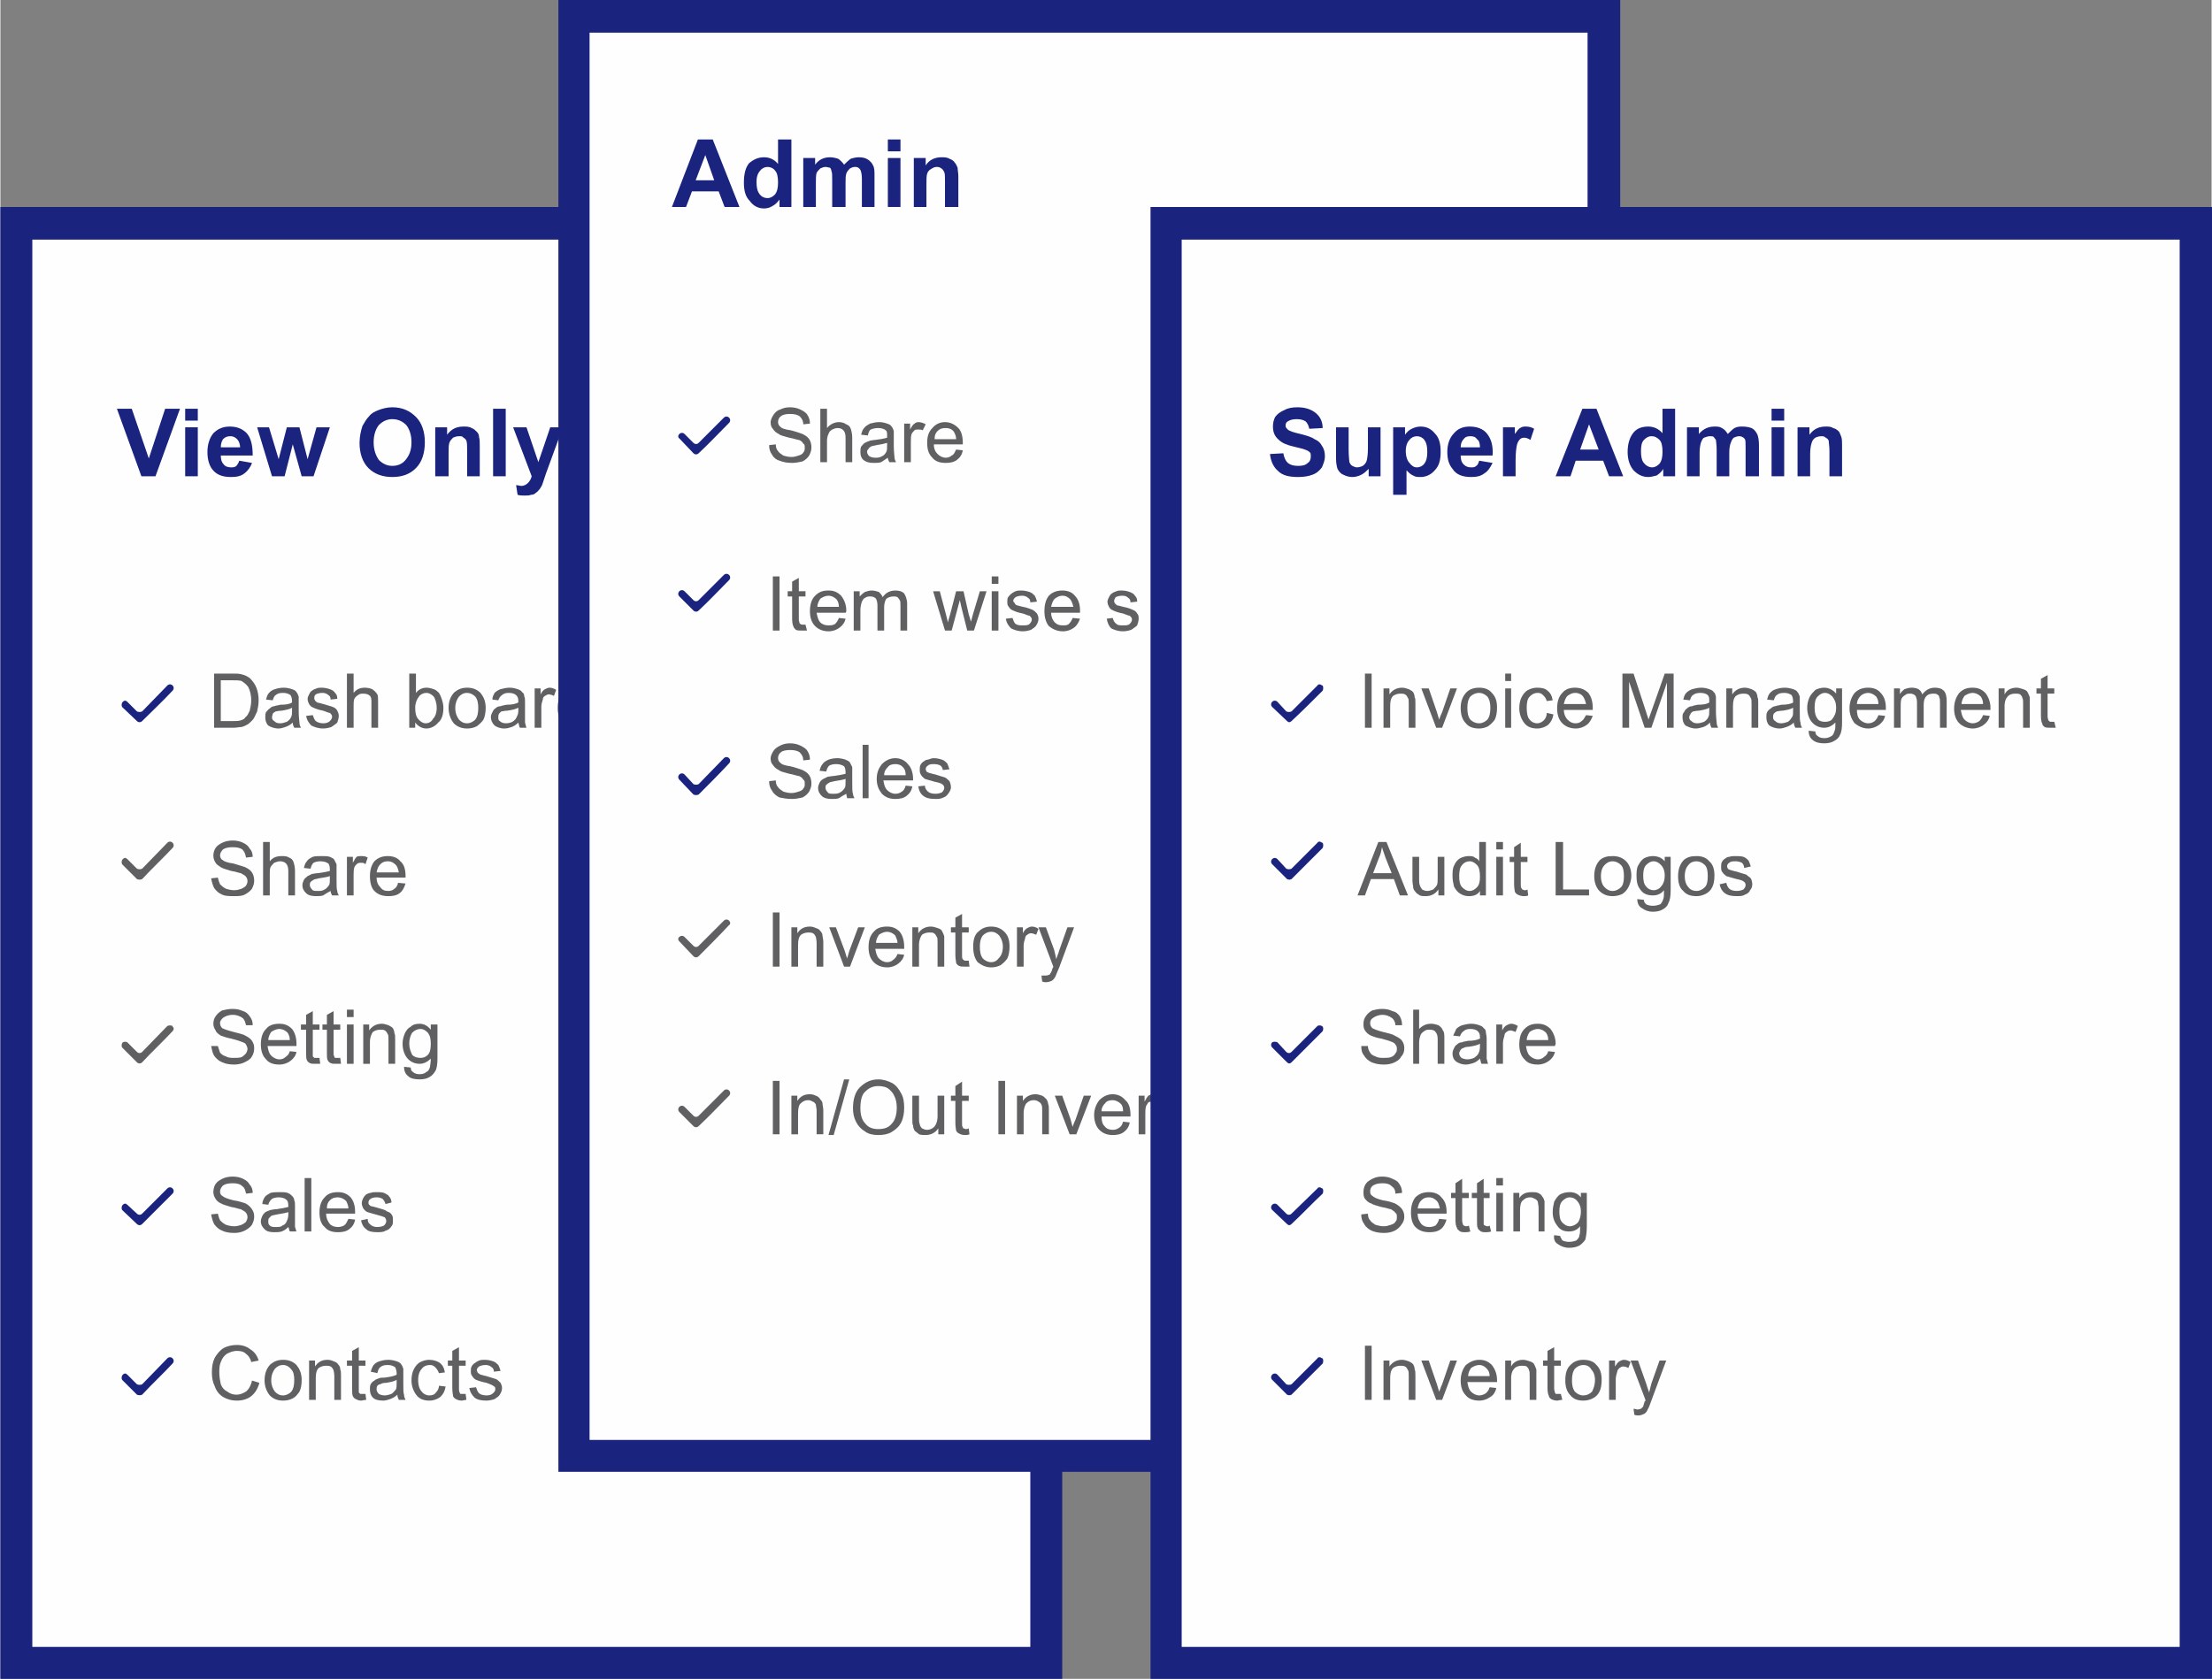 <?xml version="1.0" encoding="UTF-8"?>
<!DOCTYPE svg PUBLIC "-//W3C//DTD SVG 1.1//EN" "http://www.w3.org/Graphics/SVG/1.1/DTD/svg11.dtd">
<!-- Creator: CorelDRAW X8 -->
<svg xmlns="http://www.w3.org/2000/svg" xml:space="preserve" width="3.952in" height="3in" version="1.1" style="shape-rendering:geometricPrecision; text-rendering:geometricPrecision; image-rendering:optimizeQuality; fill-rule:evenodd; clip-rule:evenodd"
viewBox="0 0 2980 2263"
 xmlns:xlink="http://www.w3.org/1999/xlink">
 <rect x="0" y="0" width="2980" height="2263" fill="#808080" stroke="none"/>
 <defs>
  <style type="text/css">
   <![CDATA[
    .fil1 {fill:#FEFEFE}
    .fil5 {fill:#606062}
    .fil0 {fill:#1A237E}
    .fil4 {fill:#606062;fill-rule:nonzero}
    .fil3 {fill:#373435;fill-rule:nonzero}
    .fil2 {fill:#1A237E;fill-rule:nonzero}
   ]]>
  </style>
 </defs>
 <g id="Layer_x0020_1">
  <g id="_2490672762768">
   <g>
    <rect class="fil0" y="279" width="1431" height="1984"/>
    <rect class="fil1" x="43" y="323" width="1345" height="1897"/>
   </g>
   <polygon class="fil2" points="190,642 157,551 177,551 200,618 222,551 242,551 209,642 "/>
   <path id="1" class="fil2" d="M249 567l0 -16 17 0 0 16 -17 0zm0 75l0 -66 17 0 0 66 -17 0z"/>
   <path id="2" class="fil2" d="M322 621l17 3c-2,6 -6,11 -10,14 -5,4 -11,5 -18,5 -12,0 -20,-3 -26,-11 -4,-6 -6,-13 -6,-23 0,-10 3,-19 8,-25 6,-6 13,-9 22,-9 10,0 17,3 23,9 6,7 8,17 8,30l-43 0c0,5 1,9 4,12 2,3 6,4 10,4 2,0 5,0 7,-2 1,-1 3,-4 4,-7zm1 -18c0,-5 -2,-9 -4,-11 -3,-3 -6,-4 -9,-4 -4,0 -7,1 -10,4 -2,3 -3,7 -3,11l26 0z"/>
   <polygon id="3" class="fil2" points="366,642 346,576 362,576 375,619 386,576 403,576 414,619 426,576 444,576 422,642 406,642 394,599 383,642 "/>
   <path id="4" class="fil2" d="M484 597c0,-9 2,-17 4,-23 3,-5 5,-9 9,-13 3,-4 7,-6 12,-8 5,-2 12,-4 19,-4 14,0 24,5 32,13 8,8 12,20 12,34 0,15 -4,27 -12,35 -8,8 -18,12 -32,12 -13,0 -24,-4 -32,-12 -8,-8 -12,-20 -12,-34zm19 -1c0,11 3,18 7,24 5,5 11,8 18,8 8,0 14,-3 18,-8 5,-6 8,-13 8,-24 0,-10 -3,-18 -7,-23 -5,-5 -11,-8 -19,-8 -7,0 -13,3 -18,8 -4,5 -7,13 -7,23z"/>
   <path id="5" class="fil2" d="M646 642l-17 0 0 -34c0,-7 0,-11 -1,-14 -1,-2 -2,-3 -4,-4 -1,-2 -3,-2 -6,-2 -3,0 -6,1 -8,2 -2,2 -4,4 -5,7 -1,3 -1,8 -1,15l0 30 -18 0 0 -66 16 0 0 10c6,-8 13,-11 22,-11 4,0 8,0 11,2 3,1 5,3 7,5 2,2 3,4 3,7 1,3 1,7 1,12l0 41z"/>
   <polygon id="6" class="fil2" points="664,642 664,551 681,551 681,642 "/>
   <path id="7" class="fil2" d="M691 576l18 0 16 47 16 -47 17 0 -23 63 -4 12c-1,4 -3,6 -4,8 -2,2 -3,4 -5,5 -2,2 -4,3 -7,3 -2,1 -5,1 -9,1 -3,0 -6,0 -9,-1l-2 -13c3,0 5,1 7,1 4,0 7,-2 9,-4 2,-2 4,-5 5,-9l-25 -66z"/>
   <polygon class="fil3" points="1086,626 1086,517 1100,517 1100,626 "/>
   <path id="1" class="fil3" d="M1124 626l0 -79 12 0 0 11c6,-9 14,-13 25,-13 5,0 9,1 13,3 4,1 7,4 9,6 2,3 4,6 4,10 1,3 1,7 1,13l0 49 -13 0 0 -48c0,-6 -1,-10 -2,-12 -1,-3 -3,-5 -5,-7 -3,-1 -6,-2 -10,-2 -5,0 -10,2 -14,5 -5,4 -7,11 -7,21l0 43 -13 0z"/>
   <path id="2" class="fil3" d="M1230 626l-30 -79 15 0 17 47c1,5 3,10 5,16 1,-4 3,-9 5,-15l17 -48 14 0 -30 79 -13 0z"/>
   <path id="3" class="fil3" d="M1338 600l14 2c-2,8 -6,14 -12,19 -6,4 -13,6 -22,6 -12,0 -21,-3 -28,-10 -6,-7 -10,-17 -10,-30 0,-13 4,-24 10,-31 7,-7 16,-11 27,-11 11,0 19,4 26,11 6,7 10,17 10,30 0,1 0,2 0,4l-59 0c0,8 3,15 7,20 5,4 10,6 17,6 5,0 9,-1 12,-3 4,-3 6,-7 8,-13zm-43 -21l44 0c-1,-7 -3,-12 -5,-15 -5,-5 -10,-8 -17,-8 -6,0 -11,2 -15,6 -5,4 -7,10 -7,17z"/>
   <path id="4" class="fil3" d="M1369 626l0 -79 12 0 0 11c6,-9 14,-13 25,-13 5,0 9,1 13,3 4,1 7,4 9,6 2,3 4,6 5,10 0,3 0,7 0,13l0 49 -13 0 0 -48c0,-6 -1,-10 -2,-12 -1,-3 -3,-5 -5,-7 -3,-1 -6,-2 -10,-2 -5,0 -10,2 -14,5 -4,4 -6,11 -6,21l0 43 -14 0z"/>
   <path id="5" class="fil3" d="M1483 614l2 12c-4,0 -7,1 -10,1 -5,0 -9,-1 -12,-2 -2,-2 -4,-4 -5,-7 -1,-2 -2,-7 -2,-15l0 -46 -10 0 0 -10 10 0 0 -20 13 -8 0 28 14 0 0 10 -14 0 0 46c0,4 1,7 1,8 1,1 1,2 2,2 2,1 3,1 5,1 1,0 3,0 6,0z"/>
   <path id="6" class="fil3" d="M1491 586c0,-14 4,-25 12,-32 7,-6 15,-9 25,-9 11,0 20,4 27,11 6,7 10,17 10,29 0,10 -2,18 -5,24 -3,6 -7,10 -13,14 -6,3 -12,4 -19,4 -11,0 -20,-3 -27,-10 -7,-7 -10,-17 -10,-31zm14 0c0,10 2,18 6,23 5,5 10,7 17,7 7,0 12,-2 17,-7 4,-5 6,-13 6,-23 0,-10 -2,-17 -6,-22 -5,-5 -10,-8 -17,-8 -7,0 -12,3 -17,8 -4,5 -6,12 -6,22z"/>
   <path id="7" class="fil3" d="M1580 626l0 -79 12 0 0 12c4,-6 6,-9 9,-11 3,-2 5,-3 9,-3 4,0 9,2 13,4l-4 13c-4,-2 -7,-3 -10,-3 -3,0 -6,1 -8,3 -2,1 -4,4 -5,7 -1,5 -2,10 -2,16l0 41 -14 0z"/>
   <path id="8" class="fil3" d="M1631 656l-2 -12c3,1 6,1 8,1 3,0 5,-1 7,-2 2,-1 3,-2 4,-4 1,-1 3,-4 4,-10 1,0 1,-2 2,-3l-30 -79 14 0 16 45c3,6 5,12 6,19 2,-6 4,-12 6,-18l17 -46 13 0 -30 80c-3,9 -6,15 -7,18 -3,4 -6,8 -9,10 -3,2 -6,3 -11,3 -2,0 -5,-1 -8,-2z"/>
   <path class="fil4" d="M288 981l0 -73 25 0c5,0 9,0 12,1 5,1 8,3 11,5 4,4 7,8 9,13 2,5 3,11 3,17 0,6 -1,10 -2,15 -2,4 -3,7 -5,10 -2,3 -5,5 -7,7 -2,1 -5,3 -9,4 -3,0 -7,1 -11,1l-26 0zm9 -9l16 0c4,0 8,0 11,-1 3,-1 5,-2 6,-4 3,-2 4,-5 6,-9 1,-4 2,-9 2,-14 0,-8 -2,-14 -4,-18 -3,-4 -6,-6 -9,-8 -3,-1 -7,-1 -13,-1l-15 0 0 55z"/>
   <path id="1" class="fil4" d="M394 974c-3,3 -7,5 -10,6 -3,1 -6,2 -9,2 -6,0 -11,-2 -14,-4 -3,-3 -4,-7 -4,-11 0,-3 0,-5 1,-7 2,-2 3,-4 5,-5 2,-2 4,-3 6,-3 2,-1 5,-1 8,-2 8,0 13,-1 16,-3 0,-1 0,-2 0,-2 0,-4 -1,-6 -2,-8 -3,-2 -6,-3 -10,-3 -5,0 -8,1 -10,3 -2,1 -3,4 -4,7l-9 -1c1,-4 2,-7 4,-9 2,-2 4,-4 8,-5 3,-1 7,-2 12,-2 4,0 8,1 11,2 3,1 5,2 6,4 1,1 2,3 3,6 0,1 0,4 0,8l0 12c0,8 1,13 1,15 0,3 1,5 2,7l-9 0c-1,-2 -2,-4 -2,-7zm-1 -20c-3,2 -8,3 -14,4 -4,0 -7,1 -8,1 -2,1 -3,2 -4,3 0,2 -1,3 -1,5 0,2 1,4 3,5 2,2 4,3 8,3 3,0 6,-1 9,-2 3,-2 5,-4 6,-7 1,-2 1,-4 1,-8l0 -4z"/>
   <path id="2" class="fil4" d="M412 965l9 -1c1,3 2,6 4,8 3,2 6,3 10,3 4,0 7,-1 9,-3 2,-2 3,-4 3,-6 0,-2 -1,-3 -3,-5 -1,0 -4,-1 -9,-3 -6,-1 -11,-3 -13,-4 -3,-1 -5,-3 -6,-5 -1,-2 -2,-4 -2,-7 0,-2 1,-4 2,-6 1,-2 2,-4 4,-5 1,-1 3,-2 6,-3 2,-1 5,-1 7,-1 4,0 8,1 11,2 3,1 6,3 7,5 2,2 3,4 3,8l-9 1c0,-3 -1,-5 -3,-6 -2,-2 -5,-3 -8,-3 -4,0 -7,1 -9,2 -2,2 -2,3 -2,5 0,1 0,2 1,3 0,1 2,2 3,3 1,0 4,1 8,2 6,2 11,3 13,4 3,1 5,3 6,5 1,2 2,4 2,7 0,3 -1,6 -2,9 -2,2 -5,4 -8,6 -3,1 -7,2 -11,2 -7,0 -12,-2 -16,-4 -3,-3 -6,-7 -7,-13z"/>
   <path id="3" class="fil4" d="M467 981l0 -73 9 0 0 26c4,-5 9,-7 15,-7 4,0 8,1 10,2 3,2 5,4 7,7 1,2 1,6 1,11l0 34 -9 0 0 -34c0,-4 0,-7 -2,-9 -2,-2 -5,-3 -9,-3 -2,0 -5,0 -7,2 -2,1 -4,3 -5,5 -1,3 -1,6 -1,10l0 29 -9 0z"/>
   <path id="4" class="fil4" d="M559 981l-8 0 0 -73 9 0 0 26c4,-5 9,-7 14,-7 4,0 7,1 10,2 3,1 5,3 7,5 2,3 3,6 4,9 1,3 2,7 2,11 0,9 -2,16 -7,20 -4,5 -10,8 -16,8 -6,0 -11,-3 -15,-8l0 7zm0 -27c0,6 1,11 3,14 3,4 7,7 11,7 4,0 8,-2 10,-6 3,-3 5,-8 5,-15 0,-6 -2,-12 -4,-15 -3,-3 -6,-5 -10,-5 -4,0 -8,2 -10,5 -3,4 -5,9 -5,15z"/>
   <path id="5" class="fil4" d="M604 954c0,-9 3,-16 8,-21 5,-4 10,-6 17,-6 7,0 13,2 18,7 4,5 7,11 7,20 0,6 -1,12 -3,16 -2,3 -5,6 -9,9 -4,2 -8,3 -13,3 -7,0 -13,-2 -18,-7 -4,-5 -7,-12 -7,-21zm9 0c0,7 2,12 5,16 3,3 6,5 11,5 4,0 8,-2 11,-5 3,-4 4,-9 4,-16 0,-6 -1,-11 -4,-15 -3,-3 -7,-5 -11,-5 -5,0 -8,2 -11,5 -3,4 -5,9 -5,15z"/>
   <path id="6" class="fil4" d="M698 974c-3,3 -6,5 -9,6 -3,1 -6,2 -10,2 -6,0 -10,-2 -13,-4 -3,-3 -5,-7 -5,-11 0,-3 1,-5 2,-7 1,-2 2,-4 4,-5 2,-2 4,-3 7,-3 2,-1 4,-1 8,-2 7,0 12,-1 16,-3 0,-1 0,-2 0,-2 0,-4 -1,-6 -3,-8 -2,-2 -6,-3 -10,-3 -4,0 -7,1 -9,3 -2,1 -4,4 -5,7l-8 -1c0,-4 2,-7 3,-9 2,-2 5,-4 8,-5 4,-1 8,-2 12,-2 5,0 8,1 11,2 3,1 5,2 6,4 2,1 3,3 3,6 1,1 1,4 1,8l0 12c0,8 0,13 0,15 1,3 1,5 2,7l-9 0c-1,-2 -1,-4 -2,-7zm0 -20c-4,2 -8,3 -15,4 -4,0 -6,1 -8,1 -1,1 -2,2 -3,3 -1,2 -1,3 -1,5 0,2 0,4 2,5 2,2 5,3 8,3 4,0 7,-1 9,-2 3,-2 5,-4 6,-7 1,-2 2,-4 2,-8l0 -4z"/>
   <path id="7" class="fil4" d="M720 981l0 -53 8 0 0 8c2,-4 4,-6 6,-7 2,-1 4,-2 6,-2 3,0 6,1 9,3l-3 8c-2,-1 -5,-2 -7,-2 -2,0 -3,1 -5,2 -2,1 -3,3 -3,5 -1,3 -2,6 -2,10l0 28 -9 0z"/>
   <path id="8" class="fil4" d="M788 981l0 -7c-3,5 -8,8 -15,8 -4,0 -8,-1 -11,-4 -4,-2 -6,-5 -8,-9 -2,-4 -3,-9 -3,-15 0,-5 1,-10 2,-14 2,-4 5,-7 8,-10 4,-2 8,-3 12,-3 3,0 6,1 9,2 2,1 4,3 6,5l0 -26 8 0 0 73 -8 0zm-28 -27c0,7 1,12 4,16 3,3 6,5 10,5 4,0 8,-2 10,-5 3,-3 4,-8 4,-15 0,-7 -1,-12 -4,-16 -3,-3 -6,-5 -10,-5 -4,0 -7,2 -10,5 -3,3 -4,9 -4,15z"/>
   <path id="9" class="fil4" d="M284 1184l9 -1c1,4 2,7 3,9 2,2 4,4 8,6 3,1 7,2 11,2 4,0 7,-1 10,-2 2,-1 4,-2 6,-4 1,-2 2,-4 2,-6 0,-3 -1,-5 -2,-6 -1,-2 -4,-3 -7,-5 -2,0 -6,-2 -13,-3 -6,-2 -11,-3 -14,-5 -3,-2 -6,-4 -7,-6 -2,-3 -3,-6 -3,-10 0,-3 1,-7 3,-10 2,-3 5,-5 9,-7 4,-2 9,-3 14,-3 5,0 10,1 14,3 4,2 7,4 9,8 3,3 4,7 4,11l-9 1c-1,-5 -2,-8 -5,-11 -3,-2 -7,-3 -13,-3 -6,0 -10,1 -13,3 -2,2 -4,5 -4,8 0,2 1,5 3,6 2,2 7,4 15,5 7,2 13,4 16,5 4,2 7,4 9,7 2,3 3,7 3,11 0,4 -1,7 -3,11 -2,3 -6,6 -10,8 -4,2 -9,2 -14,2 -6,0 -12,0 -16,-2 -5,-2 -8,-5 -11,-9 -2,-4 -3,-8 -4,-13z"/>
   <path id="10" class="fil4" d="M354 1207l0 -72 9 0 0 26c4,-5 9,-7 16,-7 4,0 7,0 10,2 3,1 5,3 6,6 1,3 2,7 2,12l0 33 -9 0 0 -33c0,-4 -1,-8 -3,-10 -2,-2 -5,-3 -8,-3 -3,0 -5,1 -8,2 -2,2 -4,4 -5,6 -1,2 -1,5 -1,10l0 28 -9 0z"/>
   <path id="11" class="fil4" d="M445 1201c-4,2 -7,4 -10,6 -3,1 -6,1 -10,1 -5,0 -10,-1 -13,-4 -3,-3 -5,-6 -5,-11 0,-2 1,-5 2,-7 1,-2 3,-3 5,-5 2,-1 4,-2 6,-3 2,0 5,-1 8,-1 7,-1 13,-2 16,-3 0,-1 0,-2 0,-2 0,-4 -1,-7 -2,-8 -3,-2 -6,-3 -11,-3 -4,0 -7,1 -9,2 -2,2 -3,4 -4,8l-9 -1c1,-4 2,-7 4,-9 2,-3 4,-4 8,-6 3,-1 7,-1 12,-1 4,0 8,0 11,1 2,1 5,2 6,4 1,2 2,4 3,6 0,2 0,4 0,8l0 12c0,8 0,14 1,16 0,2 1,4 2,6l-9 0c-1,-2 -2,-4 -2,-6zm-1 -20c-3,1 -8,2 -15,3 -3,1 -6,1 -7,2 -2,1 -3,2 -4,3 -1,1 -1,3 -1,4 0,2 1,4 3,6 1,2 4,2 8,2 3,0 6,0 9,-2 2,-1 4,-3 6,-6 1,-2 1,-5 1,-9l0 -3z"/>
   <path id="12" class="fil4" d="M467 1207l0 -52 8 0 0 8c2,-4 4,-7 5,-8 2,-1 4,-1 6,-1 3,0 6,0 9,2l-3 9c-2,-2 -4,-2 -6,-2 -2,0 -4,0 -6,2 -1,1 -2,2 -3,4 -1,4 -1,7 -1,11l0 27 -9 0z"/>
   <path id="13" class="fil4" d="M536 1190l10 1c-2,6 -4,10 -8,13 -4,3 -9,4 -15,4 -8,0 -14,-2 -19,-7 -4,-4 -6,-11 -6,-20 0,-8 2,-15 6,-20 5,-5 11,-7 18,-7 7,0 13,2 17,7 5,4 7,11 7,20 0,0 0,1 0,2l-39 0c0,6 2,10 5,13 3,4 6,5 11,5 3,0 6,-1 8,-3 2,-1 4,-4 5,-8zm-29 -14l30 0c-1,-4 -2,-8 -4,-10 -3,-3 -6,-5 -11,-5 -4,0 -7,1 -10,4 -3,3 -4,6 -5,11z"/>
   <path id="14" class="fil4" d="M284 1410l9 0c1,3 2,6 3,9 2,2 4,4 8,5 3,2 7,2 11,2 4,0 7,0 10,-1 2,-1 4,-3 6,-5 1,-2 2,-4 2,-6 0,-2 -1,-4 -2,-6 -1,-2 -4,-3 -7,-4 -2,-1 -6,-2 -13,-4 -6,-1 -11,-3 -14,-4 -3,-2 -6,-4 -7,-7 -2,-3 -3,-6 -3,-9 0,-4 1,-7 3,-10 2,-3 5,-6 9,-8 4,-1 9,-2 14,-2 5,0 10,1 14,3 4,1 7,4 9,7 3,4 4,7 4,12l-9 0c-1,-4 -2,-8 -5,-10 -3,-2 -7,-4 -13,-4 -6,0 -10,2 -13,4 -2,2 -4,4 -4,7 0,3 1,5 3,7 2,1 7,3 15,5 7,2 13,3 16,5 4,2 7,4 9,7 2,3 3,6 3,10 0,4 -1,8 -3,11 -2,4 -6,6 -10,8 -4,2 -9,3 -14,3 -6,0 -12,-1 -16,-3 -5,-2 -8,-5 -11,-9 -2,-3 -3,-8 -4,-13z"/>
   <path id="15" class="fil4" d="M390 1417l9 1c-1,5 -4,9 -8,12 -4,3 -9,5 -15,5 -8,0 -14,-2 -18,-7 -5,-5 -7,-12 -7,-20 0,-9 2,-16 7,-21 4,-5 10,-7 18,-7 7,0 12,2 17,7 4,5 6,12 6,20 0,1 0,2 0,3l-39 0c1,6 2,10 5,13 3,3 7,5 11,5 3,0 6,-1 8,-3 3,-2 5,-4 6,-8zm-29 -15l29 0c0,-4 -1,-7 -3,-10 -3,-3 -7,-5 -11,-5 -4,0 -8,2 -11,4 -2,3 -4,7 -4,11z"/>
   <path id="16" class="fil4" d="M430 1426l1 8c-2,0 -5,0 -7,0 -3,0 -5,0 -7,-1 -2,-1 -3,-2 -4,-4 -1,-2 -1,-5 -1,-11l0 -30 -7 0 0 -7 7 0 0 -13 9 -5 0 18 9 0 0 7 -9 0 0 31c0,2 0,4 0,5 1,1 1,1 2,2 1,0 2,0 3,0 1,0 2,0 4,0z"/>
   <path id="17" class="fil4" d="M458 1426l1 8c-2,0 -5,0 -7,0 -3,0 -5,0 -7,-1 -2,-1 -3,-2 -4,-4 -1,-2 -1,-5 -1,-11l0 -30 -6 0 0 -7 6 0 0 -13 9 -5 0 18 9 0 0 7 -9 0 0 31c0,2 0,4 1,5 0,1 0,1 1,2 1,0 2,0 3,0 1,0 2,0 4,0z"/>
   <path id="18" class="fil4" d="M467 1371l0 -10 9 0 0 10 -9 0zm0 63l0 -53 9 0 0 53 -9 0z"/>
   <path id="19" class="fil4" d="M489 1434l0 -53 8 0 0 8c4,-6 10,-9 17,-9 3,0 6,1 9,2 2,1 4,2 6,4 1,2 2,4 2,7 1,1 1,4 1,8l0 33 -9 0 0 -32c0,-4 0,-7 -1,-8 -1,-2 -2,-4 -4,-5 -1,-1 -4,-1 -6,-1 -4,0 -7,1 -10,3 -2,3 -4,7 -4,14l0 29 -9 0z"/>
   <path id="20" class="fil4" d="M544 1438l9 1c0,3 1,5 3,6 2,2 5,3 9,3 4,0 7,-1 9,-3 3,-1 4,-4 5,-7 0,-2 1,-5 1,-11 -4,4 -9,7 -15,7 -7,0 -13,-3 -17,-8 -4,-5 -6,-12 -6,-19 0,-5 1,-9 3,-14 2,-4 4,-7 8,-9 3,-3 7,-4 12,-4 6,0 11,3 15,8l0 -7 9 0 0 46c0,8 -1,14 -3,17 -2,3 -4,6 -8,8 -3,2 -8,3 -13,3 -6,0 -12,-1 -15,-4 -4,-3 -6,-7 -6,-13zm7 -31c0,6 2,11 4,15 3,3 7,4 11,4 4,0 7,-1 10,-4 3,-3 4,-8 4,-15 0,-7 -1,-11 -4,-15 -3,-3 -6,-5 -10,-5 -4,0 -8,2 -11,5 -2,3 -4,8 -4,15z"/>
   <path id="21" class="fil4" d="M284 1637l9 -1c1,4 2,7 3,9 2,2 4,4 8,6 3,1 7,2 11,2 4,0 7,-1 10,-2 2,-1 4,-2 6,-4 1,-2 2,-4 2,-6 0,-3 -1,-5 -2,-6 -1,-2 -4,-3 -7,-5 -2,0 -6,-2 -13,-3 -6,-2 -11,-3 -14,-5 -3,-1 -6,-4 -7,-6 -2,-3 -3,-6 -3,-9 0,-4 1,-8 3,-11 2,-3 5,-5 9,-7 4,-2 9,-3 14,-3 5,0 10,1 14,3 4,2 7,4 9,8 3,3 4,7 4,11l-9 1c-1,-5 -2,-8 -5,-10 -3,-3 -7,-4 -13,-4 -6,0 -10,1 -13,3 -2,2 -4,5 -4,8 0,3 1,5 3,6 2,2 7,4 15,6 7,1 13,3 16,4 4,2 7,5 9,8 2,3 3,6 3,10 0,4 -1,7 -3,11 -2,3 -6,6 -10,8 -4,2 -9,3 -14,3 -6,0 -12,-1 -16,-3 -5,-2 -8,-5 -11,-9 -2,-4 -3,-8 -4,-13z"/>
   <path id="22" class="fil4" d="M388 1654c-3,3 -6,5 -9,6 -3,1 -6,1 -10,1 -6,0 -10,-1 -13,-4 -3,-3 -5,-6 -5,-11 0,-2 1,-5 2,-7 1,-2 2,-3 4,-5 2,-1 4,-2 7,-3 2,0 4,-1 8,-1 7,-1 12,-2 16,-3 0,-1 0,-2 0,-2 0,-4 -1,-7 -3,-8 -2,-2 -6,-3 -10,-3 -4,0 -7,1 -9,2 -2,2 -4,4 -5,8l-8 -1c0,-4 2,-7 3,-9 2,-3 5,-4 8,-6 4,-1 8,-1 12,-1 5,0 8,0 11,1 3,1 5,3 6,4 2,2 3,4 3,6 1,2 1,4 1,8l0 12c0,9 0,14 0,16 1,2 1,4 2,6l-9 0c-1,-2 -1,-4 -2,-6zm0 -20c-4,1 -8,2 -15,3 -4,1 -6,1 -8,2 -1,1 -2,2 -3,3 -1,1 -1,3 -1,4 0,3 0,4 2,6 2,2 5,2 8,2 4,0 7,0 9,-2 3,-1 5,-3 6,-6 1,-2 2,-5 2,-9l0 -3z"/>
   <polygon id="23" class="fil4" points="410,1660 410,1588 419,1588 419,1660 "/>
   <path id="24" class="fil4" d="M469 1643l9 1c-1,6 -4,10 -8,13 -4,3 -9,4 -15,4 -8,0 -14,-2 -18,-7 -5,-4 -7,-11 -7,-20 0,-8 2,-15 7,-20 4,-5 10,-7 18,-7 7,0 12,2 17,7 4,5 6,11 6,20 0,0 0,1 0,2l-39 0c0,6 2,10 5,14 3,3 7,4 11,4 3,0 6,-1 8,-2 3,-2 4,-5 6,-9zm-29 -14l29 0c0,-4 -2,-8 -3,-10 -3,-3 -7,-5 -11,-5 -5,0 -8,1 -11,4 -3,3 -4,6 -4,11z"/>
   <path id="25" class="fil4" d="M486 1645l9 -2c0,4 1,6 4,8 2,2 5,3 9,3 4,0 7,-1 9,-2 2,-2 3,-4 3,-6 0,-2 -1,-4 -2,-5 -2,-1 -5,-2 -9,-3 -7,-2 -11,-3 -14,-4 -3,-1 -4,-3 -6,-5 -1,-2 -2,-5 -2,-7 0,-3 1,-5 2,-7 1,-2 2,-3 4,-5 2,-1 4,-2 6,-2 2,-1 5,-1 8,-1 4,0 7,0 10,1 4,2 6,3 7,5 2,2 3,5 3,8l-8 2c-1,-3 -2,-5 -4,-7 -2,-1 -4,-2 -8,-2 -4,0 -7,1 -8,2 -2,1 -3,3 -3,5 0,1 0,2 1,3 1,1 2,2 3,2 1,0 4,1 8,2 7,2 11,3 13,5 3,1 5,2 6,4 2,2 2,5 2,8 0,3 0,6 -2,8 -2,3 -4,5 -8,6 -3,2 -7,2 -11,2 -7,0 -12,-1 -15,-4 -4,-3 -6,-7 -7,-12z"/>
   <path id="26" class="fil4" d="M339 1861l10 3c-2,8 -6,14 -11,18 -5,4 -12,6 -19,6 -8,0 -14,-2 -19,-5 -5,-3 -9,-8 -11,-14 -3,-6 -4,-12 -4,-19 0,-8 1,-14 4,-20 3,-5 7,-10 12,-13 6,-3 12,-4 18,-4 7,0 13,2 18,6 5,3 9,8 11,15l-10 2c-1,-5 -4,-9 -7,-11 -3,-3 -7,-4 -12,-4 -6,0 -10,2 -14,4 -4,3 -6,6 -8,11 -2,5 -2,9 -2,14 0,6 1,11 2,16 2,5 5,8 9,10 4,3 8,4 12,4 5,0 10,-2 14,-5 3,-3 6,-8 7,-14z"/>
   <path id="27" class="fil4" d="M356 1861c0,-10 3,-17 8,-22 5,-4 10,-6 17,-6 7,0 13,2 18,7 4,5 7,11 7,20 0,7 -1,12 -3,16 -3,4 -5,7 -9,9 -4,2 -8,3 -13,3 -7,0 -13,-2 -18,-7 -4,-5 -7,-12 -7,-20zm9 0c0,6 2,11 5,15 3,3 6,5 11,5 4,0 8,-2 11,-5 3,-4 4,-9 4,-16 0,-6 -1,-11 -4,-14 -3,-4 -7,-6 -11,-6 -5,0 -8,2 -11,5 -3,4 -5,9 -5,16z"/>
   <path id="28" class="fil4" d="M416 1887l0 -53 8 0 0 8c4,-6 9,-9 17,-9 3,0 6,1 8,2 3,1 5,2 6,4 2,2 3,4 3,7 1,2 1,4 1,9l0 32 -9 0 0 -32c0,-4 -1,-7 -1,-8 -1,-2 -2,-4 -4,-5 -2,-1 -4,-1 -6,-1 -4,0 -7,1 -10,3 -3,3 -4,7 -4,14l0 29 -9 0z"/>
   <path id="29" class="fil4" d="M492 1879l1 8c-3,0 -5,1 -7,1 -3,0 -5,-1 -7,-2 -2,-1 -3,-2 -4,-4 -1,-2 -1,-5 -1,-11l0 -30 -7 0 0 -7 7 0 0 -13 9 -5 0 18 9 0 0 7 -9 0 0 31c0,2 0,4 0,5 1,1 1,1 2,2 1,0 2,0 3,0 1,0 2,0 4,0z"/>
   <path id="30" class="fil4" d="M535 1880c-3,3 -7,5 -10,6 -3,1 -6,2 -9,2 -6,0 -11,-1 -14,-4 -3,-3 -4,-7 -4,-11 0,-3 0,-5 1,-7 1,-2 3,-4 5,-5 2,-2 4,-2 6,-3 2,-1 5,-1 8,-1 7,-1 13,-2 16,-4 0,-1 0,-2 0,-2 0,-3 -1,-6 -2,-8 -3,-2 -6,-3 -10,-3 -5,0 -8,1 -10,3 -2,1 -3,4 -4,8l-9 -2c1,-3 2,-6 4,-9 2,-2 4,-4 8,-5 3,-1 7,-2 12,-2 4,0 8,1 11,2 3,1 5,2 6,4 1,1 2,3 3,6 0,1 0,4 0,8l0 12c0,8 0,13 1,15 0,3 1,5 2,7l-9 0c-1,-2 -2,-4 -2,-7zm-1 -20c-3,2 -8,3 -14,4 -4,0 -7,1 -8,2 -2,0 -3,1 -4,2 -1,2 -1,3 -1,5 0,2 1,4 3,6 2,1 4,2 8,2 3,0 6,-1 9,-2 3,-2 4,-4 6,-6 1,-2 1,-5 1,-9l0 -4z"/>
   <path id="31" class="fil4" d="M591 1868l9 1c-1,6 -3,10 -7,14 -4,3 -9,5 -15,5 -7,0 -13,-2 -17,-7 -4,-5 -7,-12 -7,-20 0,-6 1,-11 3,-15 2,-4 5,-8 9,-10 4,-2 8,-3 12,-3 6,0 11,2 14,4 4,3 6,7 7,13l-8 1c-1,-3 -3,-6 -5,-8 -2,-2 -4,-3 -7,-3 -5,0 -9,2 -11,5 -3,3 -5,8 -5,15 0,8 2,13 5,16 2,3 6,5 10,5 4,0 7,-1 9,-4 2,-2 4,-5 4,-9z"/>
   <path id="32" class="fil4" d="M627 1879l1 8c-2,0 -5,1 -6,1 -4,0 -6,-1 -8,-2 -2,-1 -3,-2 -4,-4 0,-2 -1,-5 -1,-11l0 -30 -6 0 0 -7 6 0 0 -13 9 -5 0 18 9 0 0 7 -9 0 0 31c0,2 0,4 1,5 0,1 0,1 1,2 1,0 2,0 3,0 1,0 2,0 4,0z"/>
   <path id="33" class="fil4" d="M632 1871l9 -1c1,3 2,6 4,8 2,2 6,3 10,3 4,0 7,-1 9,-3 2,-2 3,-3 3,-6 0,-2 -1,-3 -3,-4 -1,-1 -4,-2 -9,-4 -6,-1 -11,-3 -14,-4 -2,-1 -4,-3 -5,-5 -2,-2 -2,-4 -2,-7 0,-2 0,-4 1,-6 1,-2 3,-4 5,-5 1,-1 3,-2 5,-3 3,-1 5,-1 8,-1 4,0 8,1 11,2 3,1 5,3 7,5 1,2 2,4 3,8l-9 1c0,-3 -1,-5 -3,-6 -2,-2 -5,-3 -8,-3 -4,0 -7,1 -9,2 -2,2 -3,3 -3,5 0,1 1,2 1,3 1,1 2,2 4,3 1,0 3,1 8,2 6,2 10,3 13,4 2,1 4,3 6,5 1,2 2,4 2,7 0,3 -1,6 -3,9 -1,2 -4,4 -7,6 -3,1 -7,2 -11,2 -7,0 -12,-1 -16,-4 -3,-3 -6,-7 -7,-13z"/>
   <g>
    <rect class="fil0" x="752" width="1431" height="1984"/>
    <rect class="fil1" x="794" y="44" width="1345" height="1897"/>
   </g>
   <path class="fil2" d="M996 279l-20 0 -8 -21 -36 0 -8 21 -19 0 35 -91 20 0 36 91zm-34 -36l-12 -34 -13 34 25 0z"/>
   <path id="1" class="fil2" d="M1066 279l-16 0 0 -10c-3,4 -6,7 -10,9 -3,2 -7,3 -11,3 -7,0 -14,-3 -19,-10 -6,-6 -8,-14 -8,-25 0,-11 2,-20 7,-26 6,-5 12,-8 20,-8 8,0 14,3 19,9l0 -33 18 0 0 91zm-47 -34c0,7 1,12 3,15 3,5 7,7 12,7 4,0 7,-2 10,-5 3,-4 4,-9 4,-16 0,-7 -1,-13 -4,-16 -2,-3 -6,-5 -10,-5 -4,0 -8,2 -10,5 -3,3 -5,8 -5,15z"/>
   <path id="2" class="fil2" d="M1082 213l16 0 0 9c5,-7 12,-10 20,-10 4,0 8,1 11,2 3,2 6,5 8,8 3,-3 6,-6 9,-8 3,-1 7,-2 11,-2 5,0 9,1 12,3 3,2 6,5 7,8 2,3 2,8 2,14l0 42 -17 0 0 -38c0,-6 -1,-10 -2,-12 -2,-3 -4,-4 -7,-4 -3,0 -5,1 -7,2 -2,2 -4,4 -5,7 -1,3 -1,7 -1,13l0 32 -18 0 0 -36c0,-6 0,-11 -1,-12 0,-2 -1,-4 -2,-5 -2,0 -4,-1 -6,-1 -2,0 -5,1 -7,2 -2,2 -4,4 -5,6 -1,3 -1,8 -1,14l0 32 -17 0 0 -66z"/>
   <path id="3" class="fil2" d="M1196 204l0 -16 17 0 0 16 -17 0zm0 75l0 -66 17 0 0 66 -17 0z"/>
   <path id="4" class="fil2" d="M1291 279l-18 0 0 -34c0,-7 0,-11 -1,-13 -1,-2 -2,-4 -4,-5 -1,-1 -3,-2 -6,-2 -3,0 -5,1 -8,3 -2,1 -4,3 -5,6 -1,3 -1,8 -1,15l0 30 -17 0 0 -66 16 0 0 10c5,-8 13,-11 21,-11 4,0 8,0 11,2 3,1 6,3 7,5 2,2 3,5 4,7 0,3 1,7 1,12l0 41z"/>
   <path class="fil4" d="M1036 600l9 -1c0,4 1,7 3,9 1,2 4,4 7,6 3,1 7,2 11,2 4,0 7,-1 10,-2 3,-1 5,-2 6,-4 2,-2 2,-4 2,-7 0,-2 0,-4 -2,-5 -1,-2 -3,-4 -6,-5 -2,0 -7,-2 -13,-3 -7,-2 -12,-3 -14,-5 -4,-2 -6,-4 -8,-7 -2,-2 -3,-5 -3,-9 0,-3 2,-7 4,-10 2,-3 5,-6 9,-7 4,-2 8,-3 13,-3 5,0 10,1 14,3 4,2 8,4 10,8 2,3 3,7 3,11l-9 1c0,-5 -2,-8 -5,-11 -3,-2 -7,-3 -13,-3 -5,0 -10,1 -12,3 -3,2 -4,5 -4,8 0,2 1,5 3,6 1,2 6,4 14,5 8,2 13,4 16,5 4,2 7,4 9,7 2,3 3,7 3,11 0,4 -1,7 -3,11 -2,3 -5,6 -9,8 -5,1 -9,2 -14,2 -7,0 -12,-1 -17,-3 -4,-1 -8,-4 -10,-8 -3,-4 -4,-8 -4,-13z"/>
   <path id="1" class="fil4" d="M1105 623l0 -72 9 0 0 26c4,-5 10,-8 16,-8 4,0 7,1 10,3 3,1 5,3 6,6 1,3 2,7 2,12l0 33 -9 0 0 -33c0,-5 -1,-8 -3,-10 -2,-2 -4,-3 -8,-3 -2,0 -5,1 -7,2 -3,2 -4,3 -5,6 -1,2 -2,5 -2,9l0 29 -9 0z"/>
   <path id="2" class="fil4" d="M1196 617c-3,2 -6,4 -9,6 -3,1 -7,1 -10,1 -6,0 -10,-1 -14,-4 -3,-3 -4,-6 -4,-11 0,-2 0,-5 1,-7 2,-2 3,-4 5,-5 2,-1 4,-2 7,-3 1,0 4,-1 7,-1 8,-1 13,-2 16,-3 0,-1 0,-2 0,-3 0,-3 0,-6 -2,-7 -2,-2 -6,-3 -10,-3 -4,0 -8,1 -10,2 -2,1 -3,4 -4,8l-9 -1c1,-4 2,-7 4,-9 2,-3 5,-4 8,-6 4,-1 8,-2 12,-2 5,0 8,1 11,2 3,1 5,2 6,4 2,2 2,4 3,6 0,2 0,4 0,8l0 12c0,8 1,14 1,16 0,2 1,4 2,6l-9 0c-1,-2 -2,-4 -2,-6zm-1 -20c-3,1 -8,2 -14,3 -4,1 -6,1 -8,2 -1,1 -3,2 -3,3 -1,1 -2,2 -2,4 0,2 1,4 3,6 2,1 4,2 8,2 3,0 6,0 9,-2 3,-1 5,-4 6,-6 1,-2 1,-5 1,-9l0 -3z"/>
   <path id="3" class="fil4" d="M1218 623l0 -52 8 0 0 8c2,-4 4,-7 6,-8 1,-1 3,-2 5,-2 3,0 7,1 10,3l-4 8c-2,-1 -4,-1 -6,-1 -2,0 -4,0 -5,1 -2,2 -3,3 -4,5 -1,3 -1,7 -1,11l0 27 -9 0z"/>
   <path id="4" class="fil4" d="M1288 606l9 1c-1,6 -4,10 -8,13 -4,3 -9,4 -15,4 -8,0 -14,-2 -18,-7 -5,-5 -7,-11 -7,-20 0,-9 2,-15 7,-20 4,-5 10,-8 17,-8 7,0 13,3 18,8 4,4 6,11 6,20 0,0 0,1 0,2l-39 0c0,6 2,10 5,13 3,3 7,5 11,5 3,0 6,-1 8,-3 3,-1 4,-4 6,-8zm-29 -14l29 0c0,-5 -2,-8 -3,-10 -3,-4 -7,-5 -11,-5 -5,0 -8,1 -11,4 -3,3 -4,6 -4,11z"/>
   <polygon id="5" class="fil4" points="1041,850 1041,777 1050,777 1050,850 "/>
   <path id="6" class="fil4" d="M1085 842l2 8c-3,0 -5,0 -7,0 -3,0 -6,0 -8,-1 -1,-1 -3,-3 -3,-4 -1,-2 -2,-5 -2,-11l0 -30 -6 0 0 -7 6 0 0 -13 9 -5 0 18 9 0 0 7 -9 0 0 31c0,2 1,4 1,5 0,0 1,1 1,1 1,1 2,1 3,1 1,0 3,0 4,0z"/>
   <path id="7" class="fil4" d="M1130 833l9 1c-1,5 -4,9 -8,12 -4,3 -9,5 -15,5 -8,0 -14,-3 -18,-7 -5,-5 -7,-12 -7,-20 0,-9 2,-16 7,-21 5,-5 10,-7 18,-7 7,0 12,2 17,7 4,5 7,12 7,20 0,1 0,2 -1,3l-39 0c1,5 2,10 5,13 3,3 7,4 11,4 3,0 6,0 9,-2 2,-2 4,-5 5,-8zm-29 -15l29 0c0,-4 -1,-7 -3,-10 -3,-3 -7,-5 -11,-5 -4,0 -8,2 -11,4 -2,3 -4,7 -4,11z"/>
   <path id="8" class="fil4" d="M1150 850l0 -53 8 0 0 7c2,-2 4,-4 7,-6 3,-1 6,-2 9,-2 4,0 7,1 10,2 2,2 4,4 5,7 4,-6 10,-9 17,-9 5,0 9,1 12,4 2,3 4,8 4,14l0 36 -9 0 0 -33c0,-4 0,-7 -1,-8 -1,-2 -2,-3 -3,-4 -2,-1 -3,-1 -5,-1 -4,0 -7,1 -10,3 -2,3 -3,7 -3,12l0 31 -9 0 0 -34c0,-4 -1,-7 -2,-9 -2,-2 -4,-3 -8,-3 -2,0 -4,0 -7,2 -2,1 -3,3 -4,5 -1,3 -2,7 -2,11l0 28 -9 0z"/>
   <path id="9" class="fil4" d="M1273 850l-16 -53 9 0 8 30 3 12c0,-1 1,-4 3,-11l8 -31 10 0 7 31 3 10 3 -11 9 -30 9 0 -17 53 -9 0 -8 -32 -2 -9 -11 41 -9 0z"/>
   <path id="10" class="fil4" d="M1336 787l0 -10 9 0 0 10 -9 0zm0 63l0 -53 9 0 0 53 -9 0z"/>
   <path id="11" class="fil4" d="M1355 834l9 -1c1,3 2,6 4,8 3,2 6,2 10,2 4,0 7,0 9,-2 2,-2 3,-4 3,-6 0,-2 -1,-3 -3,-5 -1,0 -4,-1 -9,-3 -6,-1 -11,-3 -13,-4 -3,-1 -5,-3 -6,-5 -2,-2 -2,-4 -2,-7 0,-2 0,-4 1,-6 2,-2 3,-4 5,-5 1,-1 3,-2 5,-3 3,-1 5,-1 8,-1 4,0 8,1 11,2 3,1 5,3 7,5 1,2 2,4 3,8l-9 1c0,-3 -1,-5 -3,-6 -2,-2 -5,-3 -8,-3 -4,0 -7,1 -9,2 -2,2 -3,3 -3,5 0,1 1,2 2,3 0,1 1,2 3,3 1,0 3,1 8,2 6,1 10,3 13,4 2,1 4,3 6,5 1,2 2,4 2,7 0,3 -1,6 -3,9 -1,2 -4,4 -7,6 -3,1 -7,2 -11,2 -7,0 -12,-2 -16,-4 -3,-3 -6,-7 -7,-13z"/>
   <path id="12" class="fil4" d="M1445 833l10 1c-2,5 -4,9 -8,12 -4,3 -9,5 -15,5 -8,0 -14,-3 -19,-7 -4,-5 -6,-12 -6,-20 0,-9 2,-16 6,-21 5,-5 11,-7 18,-7 7,0 13,2 17,7 5,5 7,12 7,20 0,1 0,2 0,3l-39 0c0,5 2,10 5,13 3,3 6,4 11,4 3,0 6,0 8,-2 2,-2 4,-5 5,-8zm-29 -15l30 0c-1,-4 -2,-7 -4,-10 -3,-3 -6,-5 -11,-5 -4,0 -7,2 -10,4 -3,3 -4,7 -5,11z"/>
   <path id="13" class="fil4" d="M1491 834l8 -1c1,3 2,6 5,8 2,2 5,2 9,2 4,0 7,0 9,-2 2,-2 3,-4 3,-6 0,-2 -1,-3 -3,-5 -1,0 -4,-1 -9,-3 -6,-1 -11,-3 -13,-4 -3,-1 -5,-3 -6,-5 -1,-2 -2,-4 -2,-7 0,-2 1,-4 2,-6 1,-2 2,-4 4,-5 1,-1 3,-2 6,-3 2,-1 5,-1 7,-1 5,0 8,1 11,2 3,1 6,3 7,5 2,2 3,4 3,8l-9 1c0,-3 -1,-5 -3,-6 -2,-2 -4,-3 -8,-3 -4,0 -7,1 -9,2 -1,2 -2,3 -2,5 0,1 0,2 1,3 0,1 2,2 3,3 1,0 4,1 8,2 6,1 11,3 13,4 3,1 5,3 6,5 2,2 2,4 2,7 0,3 -1,6 -2,9 -2,2 -5,4 -8,6 -3,1 -7,2 -11,2 -7,0 -12,-2 -16,-4 -3,-3 -5,-7 -6,-13z"/>
   <path id="14" class="fil4" d="M1036 1053l9 -1c0,4 1,7 3,9 1,2 4,4 7,6 3,1 7,2 11,2 4,0 7,-1 10,-2 3,-1 5,-2 6,-4 2,-2 2,-4 2,-6 0,-3 0,-5 -2,-6 -1,-2 -3,-4 -6,-5 -2,0 -7,-2 -13,-3 -7,-2 -12,-3 -14,-5 -4,-2 -6,-4 -8,-7 -2,-2 -3,-5 -3,-9 0,-3 2,-7 4,-10 2,-3 5,-5 9,-7 4,-2 8,-3 13,-3 5,0 10,1 14,3 4,2 8,4 10,8 2,3 3,7 3,11l-9 1c0,-5 -2,-8 -5,-11 -3,-2 -7,-3 -13,-3 -5,0 -10,1 -12,3 -3,2 -4,5 -4,8 0,2 1,5 3,6 1,2 6,4 14,5 8,2 13,4 16,5 4,2 7,4 9,7 2,3 3,7 3,11 0,4 -1,7 -3,11 -2,3 -5,6 -9,8 -5,1 -9,2 -14,2 -7,0 -12,-1 -17,-2 -4,-2 -8,-5 -10,-9 -3,-4 -4,-8 -4,-13z"/>
   <path id="15" class="fil4" d="M1140 1070c-4,2 -7,4 -10,6 -3,1 -6,1 -10,1 -5,0 -10,-1 -13,-4 -3,-3 -5,-6 -5,-11 0,-2 1,-5 2,-7 1,-2 3,-4 5,-5 2,-1 4,-2 6,-3 2,0 5,-1 8,-1 7,-1 13,-2 16,-3 0,-1 0,-2 0,-2 0,-4 -1,-7 -2,-8 -3,-2 -6,-3 -11,-3 -4,0 -7,1 -9,2 -2,2 -3,4 -4,8l-9 -1c1,-4 2,-7 4,-9 2,-3 4,-4 8,-6 3,-1 7,-2 12,-2 4,0 8,1 11,2 2,1 5,2 6,4 1,2 2,4 3,6 0,2 0,4 0,8l0 12c0,8 0,14 1,16 0,2 1,4 2,6l-10 0c0,-2 -1,-4 -1,-6zm-1 -20c-3,1 -8,2 -15,3 -3,1 -6,1 -7,2 -2,1 -3,2 -4,3 -1,1 -1,2 -1,4 0,2 1,4 3,6 1,2 4,2 7,2 4,0 7,0 10,-2 2,-1 4,-3 6,-6 1,-2 1,-5 1,-9l0 -3z"/>
   <polygon id="16" class="fil4" points="1162,1076 1162,1004 1170,1004 1170,1076 "/>
   <path id="17" class="fil4" d="M1220 1059l9 1c-1,6 -4,10 -8,13 -4,3 -9,4 -15,4 -7,0 -13,-2 -18,-7 -4,-5 -7,-11 -7,-20 0,-9 3,-15 7,-20 5,-5 11,-8 18,-8 7,0 13,3 17,8 4,4 7,11 7,20 0,0 0,1 0,2l-40 0c1,6 2,10 5,13 3,3 7,5 11,5 4,0 6,-1 9,-3 2,-1 4,-4 5,-8zm-29 -14l29 0c0,-5 -1,-8 -3,-10 -3,-4 -7,-5 -11,-5 -4,0 -8,1 -10,4 -3,3 -5,6 -5,11z"/>
   <path id="18" class="fil4" d="M1237 1060l9 -1c0,4 2,6 4,8 2,2 6,3 10,3 4,0 7,-1 9,-2 2,-2 3,-4 3,-6 0,-2 -1,-4 -3,-5 -1,-1 -4,-2 -9,-3 -7,-2 -11,-3 -14,-4 -2,-2 -4,-3 -5,-5 -2,-3 -2,-5 -2,-7 0,-3 0,-5 1,-7 1,-2 3,-4 5,-5 1,-1 3,-2 5,-2 3,-1 5,-2 8,-2 4,0 8,1 11,2 3,1 5,3 7,5 1,2 2,5 3,8l-9 1c0,-2 -1,-4 -3,-6 -2,-1 -5,-2 -8,-2 -4,0 -7,0 -9,2 -2,1 -3,3 -3,5 0,1 1,2 1,3 1,1 2,1 4,2 1,0 3,1 8,2 6,2 10,3 13,4 2,1 4,3 6,5 1,2 2,5 2,8 0,3 -1,5 -3,8 -2,3 -4,5 -7,6 -4,2 -7,2 -11,2 -7,0 -12,-1 -16,-4 -4,-3 -6,-7 -7,-13z"/>
   <polygon id="19" class="fil4" points="1041,1303 1041,1230 1050,1230 1050,1303 "/>
   <path id="20" class="fil4" d="M1066 1303l0 -53 8 0 0 8c4,-6 9,-9 17,-9 3,0 6,1 8,2 3,1 5,2 6,4 2,2 3,4 3,7 0,1 1,4 1,8l0 33 -9 0 0 -32c0,-4 -1,-7 -1,-8 -1,-2 -2,-4 -4,-5 -2,-1 -4,-1 -6,-1 -4,0 -7,1 -10,3 -3,3 -4,7 -4,14l0 29 -9 0z"/>
   <path id="21" class="fil4" d="M1137 1303l-20 -53 9 0 12 32c1,3 2,7 3,10 1,-3 2,-6 3,-10l12 -32 9 0 -20 53 -8 0z"/>
   <path id="22" class="fil4" d="M1209 1286l9 1c-1,5 -4,9 -8,12 -4,3 -9,5 -15,5 -8,0 -14,-3 -18,-7 -5,-5 -7,-12 -7,-20 0,-9 2,-16 7,-21 4,-5 10,-7 18,-7 7,0 12,2 17,7 4,5 6,12 6,20 0,1 0,2 0,3l-39 0c1,5 2,10 5,13 3,3 7,5 11,5 3,0 6,-1 8,-3 3,-2 5,-5 6,-8zm-29 -15l29 0c0,-4 -2,-7 -3,-10 -3,-3 -7,-5 -11,-5 -4,0 -8,2 -11,4 -2,3 -4,7 -4,11z"/>
   <path id="23" class="fil4" d="M1229 1303l0 -53 8 0 0 8c4,-6 10,-9 17,-9 3,0 6,1 9,2 3,1 5,2 6,4 1,2 2,4 3,7 0,1 0,4 0,8l0 33 -9 0 0 -32c0,-4 0,-7 -1,-8 -1,-2 -2,-4 -4,-5 -1,-1 -3,-1 -6,-1 -4,0 -7,1 -10,3 -2,3 -4,7 -4,14l0 29 -9 0z"/>
   <path id="24" class="fil4" d="M1305 1295l1 8c-2,0 -4,0 -6,0 -4,0 -6,0 -8,-1 -2,-1 -3,-2 -4,-4 0,-2 -1,-5 -1,-11l0 -30 -6 0 0 -7 6 0 0 -13 9 -5 0 18 9 0 0 7 -9 0 0 31c0,2 0,4 1,5 0,0 1,1 1,1 1,1 2,1 3,1 1,0 3,0 4,0z"/>
   <path id="25" class="fil4" d="M1311 1276c0,-9 2,-17 8,-21 4,-4 10,-6 16,-6 7,0 13,2 18,7 5,5 7,11 7,20 0,6 -1,12 -3,16 -2,3 -5,6 -9,9 -4,2 -8,3 -13,3 -7,0 -13,-3 -18,-7 -4,-5 -6,-12 -6,-21zm9 0c0,7 1,12 4,16 3,3 7,5 11,5 5,0 8,-2 11,-6 3,-3 5,-8 5,-15 0,-6 -2,-11 -5,-15 -3,-3 -6,-5 -11,-5 -4,0 -8,2 -11,5 -3,4 -4,9 -4,15z"/>
   <path id="26" class="fil4" d="M1370 1303l0 -53 8 0 0 8c2,-4 4,-6 6,-7 2,-1 4,-2 6,-2 3,0 6,1 9,3l-3 8c-3,-1 -5,-2 -7,-2 -2,0 -4,1 -5,2 -2,1 -3,3 -3,5 -1,3 -2,6 -2,10l0 28 -9 0z"/>
   <path id="27" class="fil4" d="M1404 1323l-1 -8c2,0 3,0 5,0 2,0 3,0 5,-1 1,0 2,-1 2,-2 1,-1 2,-3 3,-7 0,0 1,-1 1,-2l-20 -53 10 0 11 30c1,4 2,8 3,13 1,-4 3,-8 4,-12l11 -31 9 0 -20 54c-2,5 -4,9 -5,12 -1,2 -3,5 -5,6 -2,1 -5,2 -8,2 -1,0 -3,0 -5,-1z"/>
   <polygon id="28" class="fil4" points="1041,1529 1041,1457 1050,1457 1050,1529 "/>
   <path id="29" class="fil4" d="M1066 1529l0 -52 8 0 0 7c4,-6 9,-9 17,-9 3,0 6,1 8,2 3,1 5,3 6,5 2,2 3,4 3,6 0,2 1,5 1,9l0 32 -9 0 0 -32c0,-3 -1,-6 -1,-8 -1,-2 -2,-3 -4,-4 -2,-1 -4,-2 -6,-2 -4,0 -7,1 -10,4 -3,2 -4,7 -4,14l0 28 -9 0z"/>
   <polygon id="30" class="fil4" points="1116,1530 1137,1455 1144,1455 1123,1530 "/>
   <path id="31" class="fil4" d="M1149 1494c0,-12 3,-22 9,-28 7,-7 15,-11 25,-11 7,0 13,2 19,5 5,3 9,8 12,14 3,5 4,12 4,19 0,7 -1,14 -4,20 -3,6 -8,10 -13,13 -5,3 -11,4 -18,4 -6,0 -13,-1 -18,-5 -5,-3 -9,-7 -12,-13 -3,-6 -4,-12 -4,-18zm10 0c0,9 2,16 7,21 4,5 10,7 17,7 8,0 14,-2 18,-7 5,-5 7,-13 7,-22 0,-6 -1,-11 -3,-15 -2,-5 -5,-8 -9,-11 -3,-2 -8,-3 -13,-3 -6,0 -12,2 -17,7 -5,4 -7,12 -7,23z"/>
   <path id="32" class="fil4" d="M1264 1529l0 -8c-4,6 -10,9 -17,9 -3,0 -6,0 -9,-1 -2,-2 -4,-3 -6,-5 -1,-2 -2,-4 -2,-7 -1,-1 -1,-4 -1,-8l0 -32 9 0 0 29c0,4 0,8 1,9 0,2 1,4 3,6 2,1 4,2 7,2 3,0 5,-1 7,-2 3,-2 4,-4 5,-6 1,-2 2,-6 2,-10l0 -28 9 0 0 52 -8 0z"/>
   <path id="33" class="fil4" d="M1305 1521l1 8c-2,1 -4,1 -6,1 -4,0 -6,-1 -8,-2 -2,-1 -3,-2 -4,-4 0,-1 -1,-5 -1,-10l0 -30 -6 0 0 -7 6 0 0 -13 9 -6 0 19 9 0 0 7 -9 0 0 30c0,3 0,5 1,5 0,1 0,2 1,2 1,0 2,1 3,1 1,0 2,0 4,-1z"/>
   <polygon id="34" class="fil4" points="1345,1529 1345,1457 1354,1457 1354,1529 "/>
   <path id="35" class="fil4" d="M1370 1529l0 -52 8 0 0 7c4,-6 10,-9 17,-9 3,0 6,1 9,2 2,1 4,3 6,5 1,2 2,4 2,6 1,2 1,5 1,9l0 32 -9 0 0 -32c0,-3 0,-6 -1,-8 -1,-2 -2,-3 -4,-4 -1,-1 -4,-2 -6,-2 -4,0 -7,1 -10,4 -2,2 -4,7 -4,14l0 28 -9 0z"/>
   <path id="36" class="fil4" d="M1441 1529l-20 -52 10 0 11 31c1,4 2,7 3,11 1,-3 2,-6 4,-10l11 -32 10 0 -20 52 -9 0z"/>
   <path id="37" class="fil4" d="M1513 1512l9 1c-1,6 -4,10 -8,13 -4,3 -9,4 -15,4 -7,0 -13,-2 -18,-7 -4,-4 -7,-11 -7,-20 0,-8 3,-15 7,-20 5,-5 11,-8 18,-8 7,0 13,3 17,8 5,4 7,11 7,20 0,0 0,1 0,2l-39 0c0,6 1,10 4,13 3,4 7,5 11,5 4,0 6,-1 9,-3 2,-1 4,-4 5,-8zm-29 -14l29 0c0,-5 -1,-8 -3,-10 -3,-3 -7,-5 -11,-5 -4,0 -8,1 -10,4 -3,3 -5,6 -5,11z"/>
   <path id="38" class="fil4" d="M1534 1529l0 -52 8 0 0 8c2,-4 4,-7 5,-8 2,-1 4,-2 6,-2 3,0 6,1 9,3l-3 9c-2,-2 -4,-2 -6,-2 -2,0 -4,0 -6,1 -1,2 -2,3 -3,5 -1,4 -1,7 -1,11l0 27 -9 0z"/>
   <g>
    <rect class="fil0" x="1550" y="279" width="1431" height="1984"/>
    <rect class="fil1" x="1592" y="323" width="1345" height="1897"/>
   </g>
   <polygon class="fil4" points="1839,981 1839,908 1848,908 1848,981 "/>
   <path id="1" class="fil4" d="M1864 981l0 -53 8 0 0 8c4,-6 10,-9 17,-9 3,0 6,1 9,2 2,1 4,2 6,4 1,2 2,4 2,7 1,1 1,4 1,8l0 33 -9 0 0 -32c0,-4 0,-7 -1,-8 -1,-2 -2,-4 -4,-5 -2,-1 -4,-1 -6,-1 -4,0 -7,1 -10,3 -3,3 -4,7 -4,14l0 29 -9 0z"/>
   <path id="2" class="fil4" d="M1935 981l-20 -53 10 0 11 32c1,3 2,7 3,10 1,-3 2,-6 4,-10l11 -32 9 0 -20 53 -8 0z"/>
   <path id="3" class="fil4" d="M1968 954c0,-9 3,-16 8,-21 4,-4 10,-6 17,-6 7,0 13,2 17,7 5,5 7,11 7,20 0,6 -1,12 -3,16 -2,3 -5,6 -9,9 -4,2 -8,3 -12,3 -8,0 -14,-2 -18,-7 -5,-5 -7,-12 -7,-21zm9 0c0,7 1,12 4,16 3,3 7,5 12,5 4,0 8,-2 11,-5 3,-4 4,-9 4,-16 0,-6 -1,-11 -4,-15 -3,-3 -7,-5 -11,-5 -5,0 -9,2 -12,5 -3,4 -4,9 -4,15z"/>
   <path id="4" class="fil4" d="M2028 918l0 -10 8 0 0 10 -8 0zm0 63l0 -53 8 0 0 53 -8 0z"/>
   <path id="5" class="fil4" d="M2084 961l9 2c-1,6 -3,10 -7,14 -4,3 -9,5 -15,5 -7,0 -13,-2 -17,-7 -4,-5 -7,-12 -7,-20 0,-6 1,-11 3,-15 2,-4 5,-8 9,-10 4,-2 8,-3 12,-3 6,0 11,1 14,4 4,3 6,7 7,13l-8 1c-1,-4 -3,-6 -5,-8 -2,-2 -4,-3 -7,-3 -5,0 -8,2 -11,5 -3,3 -4,8 -4,15 0,7 1,13 4,16 2,3 6,5 10,5 4,0 7,-2 9,-4 2,-2 4,-5 4,-10z"/>
   <path id="6" class="fil4" d="M2137 964l9 1c-2,5 -4,9 -8,12 -4,3 -9,5 -15,5 -8,0 -14,-3 -18,-7 -5,-5 -7,-12 -7,-20 0,-9 2,-16 7,-21 4,-5 10,-7 17,-7 7,0 13,2 18,7 4,5 6,12 6,20 0,1 0,2 0,3l-39 0c0,5 2,10 5,13 3,3 6,5 11,5 3,0 6,-1 8,-3 3,-2 4,-5 6,-8zm-30 -15l30 0c-1,-4 -2,-7 -4,-10 -2,-3 -6,-5 -11,-5 -4,0 -7,2 -10,4 -3,3 -4,7 -5,11z"/>
   <path id="7" class="fil4" d="M2186 981l0 -73 15 0 17 52c1,4 3,8 3,10 1,-2 2,-6 4,-11l18 -51 12 0 0 73 -9 0 0 -61 -21 61 -9 0 -21 -62 0 62 -9 0z"/>
   <path id="8" class="fil4" d="M2304 974c-3,3 -6,5 -9,6 -3,1 -7,2 -10,2 -6,0 -10,-2 -14,-4 -3,-3 -4,-7 -4,-11 0,-3 0,-5 2,-7 1,-2 2,-4 4,-5 2,-2 4,-3 7,-3 1,-1 4,-1 7,-2 8,0 13,-1 16,-3 0,-1 0,-2 0,-2 0,-4 0,-6 -2,-8 -2,-2 -6,-3 -10,-3 -4,0 -8,1 -10,3 -2,1 -3,4 -4,7l-9 -1c1,-4 2,-7 4,-9 2,-2 5,-4 8,-5 4,-1 8,-2 12,-2 5,0 8,1 11,2 3,1 5,2 6,4 2,1 2,3 3,6 0,1 0,4 0,8l0 12c0,8 1,13 1,15 0,3 1,5 2,7l-9 0c-1,-2 -2,-4 -2,-7zm-1 -20c-3,2 -8,3 -14,4 -4,0 -6,1 -8,1 -1,1 -3,2 -3,3 -1,2 -2,3 -2,5 0,2 1,4 3,5 2,2 4,3 8,3 3,0 6,-1 9,-2 3,-2 5,-4 6,-7 1,-2 1,-4 1,-8l0 -4z"/>
   <path id="9" class="fil4" d="M2326 981l0 -53 8 0 0 8c4,-6 10,-9 17,-9 3,0 6,1 9,2 2,1 4,2 6,4 1,2 2,4 2,7 1,1 1,4 1,8l0 33 -9 0 0 -32c0,-4 0,-7 -1,-8 -1,-2 -2,-4 -4,-5 -2,-1 -4,-1 -6,-1 -4,0 -7,1 -10,3 -3,3 -4,7 -4,14l0 29 -9 0z"/>
   <path id="10" class="fil4" d="M2417 974c-3,3 -7,5 -10,6 -3,1 -6,2 -9,2 -6,0 -11,-2 -14,-4 -3,-3 -4,-7 -4,-11 0,-3 0,-5 1,-7 1,-2 3,-4 5,-5 2,-2 4,-3 6,-3 2,-1 5,-1 8,-2 7,0 13,-1 16,-3 0,-1 0,-2 0,-2 0,-4 -1,-6 -2,-8 -3,-2 -6,-3 -10,-3 -5,0 -8,1 -10,3 -2,1 -3,4 -4,7l-9 -1c1,-4 2,-7 4,-9 2,-2 4,-4 8,-5 3,-1 7,-2 12,-2 4,0 8,1 11,2 3,1 5,2 6,4 1,1 2,3 3,6 0,1 0,4 0,8l0 12c0,8 0,13 1,15 0,3 1,5 2,7l-9 0c-1,-2 -2,-4 -2,-7zm-1 -20c-3,2 -8,3 -14,4 -4,0 -7,1 -8,1 -2,1 -3,2 -4,3 -1,2 -1,3 -1,5 0,2 1,4 3,5 2,2 4,3 8,3 3,0 6,-1 9,-2 3,-2 4,-4 6,-7 1,-2 1,-4 1,-8l0 -4z"/>
   <path id="11" class="fil4" d="M2437 985l9 1c0,3 1,5 3,6 2,2 5,3 9,3 4,0 7,-1 10,-3 2,-1 3,-4 4,-7 1,-2 1,-5 1,-11 -4,4 -9,7 -15,7 -7,0 -13,-3 -17,-8 -4,-5 -6,-12 -6,-19 0,-5 1,-9 3,-14 2,-4 5,-7 8,-10 4,-2 8,-3 12,-3 6,0 12,3 16,8l0 -7 8 0 0 46c0,8 -1,14 -3,17 -1,3 -4,6 -8,8 -3,2 -8,3 -13,3 -6,0 -11,-1 -15,-4 -4,-3 -6,-7 -6,-13zm8 -31c0,6 1,11 4,15 2,3 6,4 10,4 4,0 8,-1 10,-4 3,-4 5,-8 5,-15 0,-7 -2,-11 -5,-15 -3,-3 -6,-5 -10,-5 -4,0 -7,2 -10,5 -3,3 -4,8 -4,15z"/>
   <path id="12" class="fil4" d="M2531 964l9 1c-1,5 -4,9 -8,12 -4,3 -9,5 -15,5 -7,0 -13,-3 -18,-7 -4,-5 -7,-12 -7,-20 0,-9 3,-16 7,-21 5,-5 11,-7 18,-7 7,0 13,2 17,7 5,5 7,12 7,20 0,1 0,2 0,3l-39 0c0,5 1,10 4,13 3,3 7,5 11,5 4,0 6,-1 9,-3 2,-2 4,-5 5,-8zm-29 -15l29 0c0,-4 -1,-7 -3,-10 -3,-3 -7,-5 -11,-5 -4,0 -8,2 -10,4 -3,3 -5,7 -5,11z"/>
   <path id="13" class="fil4" d="M2552 981l0 -53 8 0 0 8c1,-3 4,-5 6,-7 3,-1 6,-2 10,-2 4,0 7,1 9,2 3,2 4,4 5,7 5,-6 10,-9 17,-9 5,0 9,1 12,4 3,3 4,8 4,14l0 36 -9 0 0 -33c0,-4 0,-6 -1,-8 0,-2 -1,-3 -3,-4 -1,-1 -3,-1 -5,-1 -4,0 -7,1 -9,3 -3,3 -4,7 -4,12l0 31 -9 0 0 -34c0,-4 -1,-7 -2,-9 -2,-2 -4,-3 -7,-3 -3,0 -5,0 -7,2 -2,1 -4,3 -5,5 -1,3 -1,7 -1,11l0 28 -9 0z"/>
   <path id="14" class="fil4" d="M2672 964l9 1c-1,5 -4,9 -8,12 -4,3 -9,5 -15,5 -7,0 -14,-3 -18,-7 -5,-5 -7,-12 -7,-20 0,-9 3,-16 7,-21 5,-5 10,-7 18,-7 7,0 12,2 17,7 4,5 7,12 7,20 0,1 0,2 0,3l-40 0c1,5 2,10 5,13 3,3 7,5 11,5 3,0 6,-1 9,-3 2,-2 4,-5 5,-8zm-29 -15l29 0c0,-4 -1,-7 -3,-10 -3,-3 -7,-5 -11,-5 -4,0 -8,2 -11,4 -2,3 -4,7 -4,11z"/>
   <path id="15" class="fil4" d="M2693 981l0 -53 8 0 0 8c3,-6 9,-9 16,-9 3,0 6,1 9,2 3,1 5,2 6,4 1,2 2,4 3,7 0,1 0,4 0,8l0 33 -9 0 0 -32c0,-4 0,-7 -1,-8 0,-2 -2,-4 -3,-5 -2,-1 -4,-1 -7,-1 -3,0 -7,1 -9,3 -3,3 -5,7 -5,14l0 29 -8 0z"/>
   <path id="16" class="fil4" d="M2768 973l2 8c-3,0 -5,0 -7,0 -3,0 -6,0 -8,-1 -1,-1 -3,-2 -3,-4 -1,-2 -2,-5 -2,-11l0 -30 -6 0 0 -7 6 0 0 -13 9 -5 0 18 9 0 0 7 -9 0 0 31c0,2 1,4 1,5 0,0 1,1 1,1 1,1 2,1 3,1 1,0 3,0 4,0z"/>
   <path id="17" class="fil4" d="M1829 1207l28 -72 11 0 29 72 -11 0 -8 -22 -31 0 -8 22 -10 0zm21 -30l25 0 -8 -20c-2,-6 -4,-11 -5,-15 -1,5 -2,10 -4,14l-8 21z"/>
   <path id="18" class="fil4" d="M1938 1207l0 -8c-4,6 -10,9 -17,9 -3,0 -6,0 -8,-1 -3,-2 -5,-3 -6,-5 -2,-2 -3,-4 -3,-6 0,-2 -1,-5 -1,-9l0 -32 9 0 0 29c0,4 0,8 1,9 0,2 2,4 3,6 2,1 4,2 7,2 3,0 5,-1 8,-2 2,-2 4,-4 5,-6 1,-2 1,-6 1,-10l0 -28 9 0 0 52 -8 0z"/>
   <path id="19" class="fil4" d="M1994 1207l0 -6c-3,5 -8,7 -15,7 -4,0 -8,-1 -11,-3 -4,-2 -7,-6 -9,-10 -1,-4 -2,-9 -2,-14 0,-5 0,-10 2,-14 2,-5 5,-8 8,-10 4,-2 8,-3 12,-3 3,0 6,0 8,2 3,1 5,3 6,5l0 -26 9 0 0 72 -8 0zm-28 -26c0,7 1,12 4,15 3,3 6,5 10,5 4,0 7,-2 10,-5 3,-3 4,-8 4,-14 0,-7 -1,-13 -4,-16 -3,-3 -6,-5 -10,-5 -4,0 -8,2 -10,5 -3,3 -4,8 -4,15z"/>
   <path id="20" class="fil4" d="M2016 1145l0 -10 9 0 0 10 -9 0zm0 62l0 -52 9 0 0 52 -9 0z"/>
   <path id="21" class="fil4" d="M2058 1199l1 8c-2,1 -4,1 -6,1 -3,0 -6,-1 -8,-2 -2,-1 -3,-2 -4,-4 0,-1 -1,-5 -1,-10l0 -30 -6 0 0 -7 6 0 0 -13 9 -6 0 19 9 0 0 7 -9 0 0 30c0,3 0,5 1,5 0,1 1,2 1,2 1,0 2,1 3,1 1,0 3,0 4,-1z"/>
   <polygon id="22" class="fil4" points="2096,1207 2096,1135 2106,1135 2106,1199 2141,1199 2141,1207 "/>
   <path id="23" class="fil4" d="M2148 1181c0,-10 3,-17 8,-22 5,-4 10,-5 17,-5 7,0 13,2 18,7 4,4 7,11 7,19 0,7 -2,12 -4,16 -2,4 -5,7 -8,9 -4,2 -9,3 -13,3 -7,0 -13,-2 -18,-7 -4,-4 -7,-11 -7,-20zm9 0c0,7 2,12 5,15 3,3 6,5 11,5 4,0 8,-2 11,-5 3,-3 4,-8 4,-15 0,-7 -1,-12 -4,-15 -3,-3 -7,-5 -11,-5 -5,0 -8,2 -11,5 -3,3 -5,8 -5,15z"/>
   <path id="24" class="fil4" d="M2206 1212l9 1c0,3 1,4 3,6 2,1 5,2 9,2 4,0 7,-1 10,-2 2,-2 3,-4 4,-7 1,-2 1,-6 1,-12 -4,5 -9,7 -15,7 -7,0 -13,-2 -17,-8 -4,-5 -5,-11 -5,-18 0,-5 0,-10 2,-14 2,-4 5,-8 8,-10 4,-2 8,-3 12,-3 6,0 12,2 16,7l0 -6 8 0 0 45c0,8 -1,14 -3,17 -1,4 -4,7 -8,9 -3,2 -8,3 -13,3 -6,0 -11,-2 -15,-5 -4,-2 -6,-7 -6,-12zm8 -32c0,7 1,12 4,15 2,3 6,5 10,5 4,0 8,-2 10,-5 3,-3 5,-8 5,-15 0,-6 -2,-11 -5,-14 -3,-3 -6,-5 -10,-5 -4,0 -7,2 -10,5 -3,3 -4,8 -4,14z"/>
   <path id="25" class="fil4" d="M2261 1181c0,-10 3,-17 8,-22 5,-4 10,-5 17,-5 7,0 13,2 17,7 5,4 7,11 7,19 0,7 -1,12 -3,16 -2,4 -5,7 -9,9 -4,2 -8,3 -12,3 -8,0 -14,-2 -18,-7 -5,-4 -7,-11 -7,-20zm9 0c0,7 2,12 5,15 2,3 6,5 11,5 4,0 8,-2 11,-5 3,-3 4,-8 4,-15 0,-7 -1,-12 -4,-15 -3,-3 -7,-5 -11,-5 -5,0 -9,2 -11,5 -3,3 -5,8 -5,15z"/>
   <path id="26" class="fil4" d="M2317 1192l9 -2c1,4 2,6 4,8 2,2 6,3 10,3 4,0 7,-1 9,-2 2,-2 3,-4 3,-6 0,-2 -1,-4 -3,-5 -1,-1 -4,-2 -9,-3 -7,-2 -11,-3 -14,-4 -2,-2 -4,-3 -5,-5 -2,-2 -2,-5 -2,-7 0,-3 0,-5 1,-7 1,-2 3,-4 5,-5 1,-1 3,-2 5,-2 3,-1 5,-1 8,-1 4,0 8,0 11,1 3,1 5,3 7,5 1,2 2,5 3,8l-9 2c0,-3 -1,-5 -3,-7 -2,-1 -5,-2 -8,-2 -4,0 -7,0 -9,2 -2,1 -3,3 -3,5 0,1 1,2 1,3 1,1 2,1 4,2 1,0 3,1 8,2 6,2 10,3 13,4 2,2 4,3 6,5 1,2 2,5 2,8 0,3 -1,6 -3,8 -1,3 -4,5 -7,6 -3,2 -7,2 -11,2 -7,0 -12,-1 -16,-4 -4,-3 -6,-7 -7,-12z"/>
   <path id="27" class="fil4" d="M1834 1410l9 0c0,3 1,6 3,9 1,2 4,4 7,5 4,2 7,2 11,2 4,0 7,0 10,-1 3,-1 5,-3 6,-5 2,-2 2,-4 2,-6 0,-2 0,-4 -2,-6 -1,-2 -3,-3 -6,-4 -2,-1 -6,-2 -13,-4 -7,-1 -11,-3 -14,-4 -4,-2 -6,-4 -8,-7 -2,-3 -2,-6 -2,-9 0,-4 1,-7 3,-10 2,-3 5,-6 9,-8 4,-1 8,-2 13,-2 6,0 10,1 14,3 5,1 8,4 10,7 2,4 3,7 3,12l-9 0c0,-4 -2,-8 -5,-10 -3,-2 -7,-4 -12,-4 -6,0 -10,2 -13,4 -3,2 -4,4 -4,7 0,3 1,5 3,7 2,1 6,3 14,5 8,2 13,3 16,5 4,2 8,4 10,7 2,3 3,6 3,10 0,4 -1,8 -4,11 -2,4 -5,6 -9,8 -4,2 -9,3 -14,3 -7,0 -12,-1 -17,-3 -4,-2 -8,-5 -10,-9 -3,-3 -4,-8 -4,-13z"/>
   <path id="28" class="fil4" d="M1904 1434l0 -73 8 0 0 26c5,-5 10,-7 16,-7 4,0 7,1 10,2 3,2 5,4 6,7 2,2 2,6 2,11l0 34 -9 0 0 -33c0,-5 -1,-8 -3,-10 -1,-2 -4,-3 -8,-3 -2,0 -5,0 -7,2 -2,1 -4,3 -5,5 -1,3 -2,6 -2,10l0 29 -8 0z"/>
   <path id="29" class="fil4" d="M1994 1427c-3,3 -6,5 -9,6 -3,1 -7,2 -10,2 -6,0 -10,-2 -13,-4 -4,-3 -5,-7 -5,-11 0,-3 1,-5 2,-7 1,-2 2,-4 4,-5 2,-2 4,-3 7,-3 1,-1 4,-1 8,-2 7,0 12,-1 16,-3 0,-1 0,-2 0,-2 0,-4 -1,-6 -3,-8 -2,-2 -6,-3 -10,-3 -4,0 -7,1 -9,3 -2,1 -4,4 -5,7l-9 -1c1,-3 3,-6 4,-9 2,-2 5,-4 8,-5 4,-1 8,-2 12,-2 5,0 8,1 11,2 3,1 5,2 6,4 2,1 3,3 3,6 0,1 1,4 1,8l0 12c0,8 0,13 0,15 1,3 1,5 2,7l-9 0c-1,-2 -1,-4 -2,-7zm0 -20c-4,2 -8,3 -15,4 -4,0 -6,1 -8,2 -1,0 -2,1 -3,2 -1,2 -2,3 -2,5 0,2 1,4 3,6 2,1 5,2 8,2 3,0 7,-1 9,-2 3,-2 5,-4 6,-6 1,-2 2,-5 2,-9l0 -4z"/>
   <path id="30" class="fil4" d="M2016 1434l0 -53 8 0 0 8c2,-4 4,-6 6,-7 2,-1 4,-2 6,-2 3,0 6,1 9,3l-3 8c-3,-1 -5,-2 -7,-2 -2,0 -4,1 -5,2 -2,1 -3,3 -3,5 -1,3 -2,7 -2,10l0 28 -9 0z"/>
   <path id="31" class="fil4" d="M2086 1417l9 1c-1,5 -4,9 -8,12 -4,3 -9,5 -15,5 -8,0 -14,-2 -18,-7 -5,-5 -7,-12 -7,-20 0,-9 2,-16 7,-21 5,-5 10,-7 18,-7 7,0 12,2 17,7 4,5 7,12 7,20 0,1 -1,2 -1,3l-39 0c1,6 2,10 5,13 3,3 7,5 11,5 3,0 6,-1 8,-3 3,-2 5,-4 6,-8zm-29 -15l29 0c0,-4 -1,-7 -3,-10 -3,-3 -7,-5 -11,-5 -4,0 -8,2 -11,4 -2,3 -4,7 -4,11z"/>
   <path id="32" class="fil4" d="M1834 1637l9 -1c0,4 1,7 3,9 1,2 4,4 7,6 4,1 7,2 11,2 4,0 7,-1 10,-2 3,-1 5,-2 6,-4 2,-2 2,-4 2,-6 0,-3 0,-5 -2,-6 -1,-2 -3,-3 -6,-5 -2,0 -6,-2 -13,-3 -7,-2 -11,-3 -14,-5 -4,-1 -6,-4 -8,-6 -2,-3 -2,-6 -2,-9 0,-4 1,-8 3,-11 2,-3 5,-5 9,-7 4,-2 8,-3 13,-3 6,0 10,1 14,3 5,2 8,4 10,8 2,3 3,7 3,11l-9 1c0,-5 -2,-8 -5,-10 -3,-3 -7,-4 -12,-4 -6,0 -10,1 -13,3 -3,2 -4,5 -4,8 0,3 1,5 3,6 2,2 6,4 14,6 8,1 13,3 16,4 4,2 8,5 10,8 2,3 3,6 3,10 0,4 -1,7 -4,11 -2,3 -5,6 -9,8 -4,2 -9,3 -14,3 -7,0 -12,-1 -17,-3 -4,-2 -8,-5 -10,-9 -3,-4 -4,-8 -4,-13z"/>
   <path id="33" class="fil4" d="M1939 1643l10 1c-2,6 -4,10 -8,13 -4,3 -9,4 -15,4 -8,0 -14,-2 -19,-7 -4,-4 -6,-11 -6,-20 0,-8 2,-15 6,-20 5,-5 11,-7 18,-7 7,0 13,2 17,7 5,5 7,11 7,20 0,0 0,1 0,2l-39 0c0,6 2,10 5,14 3,3 6,4 11,4 3,0 6,-1 8,-2 2,-2 4,-5 5,-9zm-29 -14l30 0c-1,-4 -2,-8 -4,-10 -3,-3 -6,-5 -11,-5 -4,0 -7,1 -10,4 -3,3 -4,6 -5,11z"/>
   <path id="34" class="fil4" d="M1979 1652l2 8c-3,1 -5,1 -7,1 -3,0 -6,0 -8,-2 -1,-1 -3,-2 -3,-4 -1,-1 -2,-5 -2,-10l0 -30 -6 0 0 -7 6 0 0 -13 9 -6 0 19 9 0 0 7 -9 0 0 30c0,3 1,5 1,5 0,1 1,2 1,2 1,0 2,1 3,1 1,0 3,0 4,-1z"/>
   <path id="35" class="fil4" d="M2007 1652l2 8c-3,1 -5,1 -7,1 -3,0 -6,0 -8,-2 -1,-1 -3,-2 -3,-4 -1,-1 -1,-5 -1,-10l0 -30 -7 0 0 -7 7 0 0 -13 9 -6 0 19 8 0 0 7 -8 0 0 30c0,3 0,5 0,5 0,1 1,2 2,2 0,0 1,1 3,1 1,0 2,0 3,-1z"/>
   <path id="36" class="fil4" d="M2016 1598l0 -10 9 0 0 10 -9 0zm0 62l0 -52 9 0 0 52 -9 0z"/>
   <path id="37" class="fil4" d="M2039 1660l0 -52 8 0 0 7c4,-6 9,-8 17,-8 3,0 6,0 8,1 3,1 5,3 6,5 2,2 2,4 3,6 0,2 0,5 0,9l0 32 -8 0 0 -32c0,-3 -1,-6 -1,-8 -1,-2 -2,-3 -4,-4 -2,-1 -4,-2 -6,-2 -4,0 -7,1 -10,4 -3,2 -4,7 -4,14l0 28 -9 0z"/>
   <path id="38" class="fil4" d="M2094 1665l8 1c1,3 2,4 3,6 2,1 5,2 9,2 4,0 8,-1 10,-2 2,-2 4,-4 4,-7 1,-2 1,-6 1,-12 -4,5 -9,7 -15,7 -7,0 -12,-2 -16,-8 -4,-5 -6,-11 -6,-18 0,-5 1,-10 2,-14 2,-4 5,-8 8,-10 4,-2 8,-3 13,-3 6,0 11,2 15,7l0 -6 8 0 0 45c0,8 -1,14 -2,18 -2,3 -5,6 -8,8 -4,2 -8,3 -14,3 -6,0 -11,-2 -15,-5 -4,-2 -6,-7 -5,-12zm7 -32c0,7 1,12 4,15 3,3 6,5 10,5 4,0 8,-2 11,-5 2,-3 4,-8 4,-15 0,-6 -2,-11 -5,-14 -2,-3 -6,-5 -10,-5 -4,0 -7,2 -10,5 -3,3 -4,8 -4,14z"/>
   <polygon id="39" class="fil4" points="1839,1887 1839,1814 1848,1814 1848,1887 "/>
   <path id="40" class="fil4" d="M1864 1887l0 -53 8 0 0 8c4,-6 10,-9 17,-9 3,0 6,1 9,2 2,1 4,2 6,4 1,2 2,4 2,7 1,2 1,4 1,9l0 32 -9 0 0 -32c0,-4 0,-7 -1,-8 -1,-2 -2,-4 -4,-5 -2,-1 -4,-1 -6,-1 -4,0 -7,1 -10,3 -3,3 -4,7 -4,14l0 29 -9 0z"/>
   <path id="41" class="fil4" d="M1935 1887l-20 -53 10 0 11 32c1,3 2,7 3,10 1,-2 2,-6 4,-10l11 -32 9 0 -20 53 -8 0z"/>
   <path id="42" class="fil4" d="M2007 1870l9 1c-1,5 -4,10 -8,12 -4,3 -9,5 -15,5 -7,0 -14,-2 -18,-7 -5,-5 -7,-12 -7,-20 0,-9 3,-16 7,-21 5,-4 11,-7 18,-7 7,0 12,2 17,7 4,5 7,12 7,20 0,1 0,2 0,3l-40 0c1,6 2,10 5,13 3,3 7,5 11,5 3,0 6,-1 9,-3 2,-2 4,-4 5,-8zm-29 -15l29 0c0,-4 -1,-7 -3,-9 -3,-4 -7,-6 -11,-6 -4,0 -8,2 -11,4 -2,3 -4,7 -4,11z"/>
   <path id="43" class="fil4" d="M2028 1887l0 -53 8 0 0 8c3,-6 9,-9 16,-9 3,0 6,1 9,2 3,1 5,2 6,4 1,2 2,4 3,7 0,2 0,4 0,9l0 32 -9 0 0 -32c0,-4 0,-7 -1,-8 0,-2 -2,-4 -3,-5 -2,-1 -4,-1 -7,-1 -3,0 -7,1 -9,3 -3,3 -5,7 -5,14l0 29 -8 0z"/>
   <path id="44" class="fil4" d="M2103 1879l2 8c-3,0 -5,1 -7,1 -3,0 -6,-1 -8,-2 -1,-1 -3,-2 -3,-4 -1,-2 -2,-5 -2,-11l0 -30 -6 0 0 -7 6 0 0 -13 9 -5 0 18 9 0 0 7 -9 0 0 31c0,2 1,4 1,5 0,1 1,1 1,2 1,0 2,0 3,0 1,0 3,0 4,0z"/>
   <path id="45" class="fil4" d="M2109 1861c0,-10 2,-17 8,-22 4,-4 10,-6 16,-6 8,0 14,2 18,7 5,5 7,11 7,20 0,7 -1,12 -3,16 -2,4 -5,7 -9,9 -4,2 -8,3 -13,3 -7,0 -13,-2 -17,-7 -5,-5 -7,-12 -7,-20zm9 0c0,6 1,11 4,15 3,3 7,5 11,5 5,0 9,-2 12,-5 2,-4 4,-9 4,-16 0,-6 -2,-11 -5,-14 -2,-4 -6,-6 -11,-6 -4,0 -8,2 -11,5 -3,4 -4,9 -4,16z"/>
   <path id="46" class="fil4" d="M2168 1887l0 -53 8 0 0 8c2,-3 4,-6 6,-7 2,-1 4,-2 6,-2 3,0 6,1 9,3l-3 8c-2,-1 -4,-2 -7,-2 -2,0 -3,1 -5,2 -1,1 -3,3 -3,5 -1,3 -2,7 -2,10l0 28 -9 0z"/>
   <path id="47" class="fil4" d="M2202 1907l-1 -8c2,0 4,1 5,1 2,0 4,-1 5,-1 1,-1 2,-2 3,-3 0,-1 1,-3 2,-7 1,0 1,-1 1,-2l-20 -53 10 0 11 31c1,3 2,7 4,12 1,-4 2,-8 3,-12l11 -31 9 0 -20 54c-2,5 -3,9 -5,12 -1,3 -3,5 -5,6 -2,1 -5,2 -7,2 -2,0 -4,0 -6,-1z"/>
   <path class="fil2" d="M1711 612l18 -1c1,6 3,10 6,13 4,3 8,4 14,4 6,0 10,-1 13,-4 3,-2 4,-5 4,-9 0,-2 0,-4 -1,-5 -2,-2 -4,-3 -7,-4 -2,-1 -7,-2 -15,-4 -9,-2 -16,-5 -20,-9 -6,-5 -8,-11 -8,-18 0,-5 1,-9 3,-13 3,-4 7,-7 12,-9 5,-3 11,-4 18,-4 11,0 19,3 25,8 6,5 9,12 9,20l-18 1c-1,-5 -3,-8 -5,-10 -3,-2 -7,-3 -12,-3 -5,0 -9,1 -12,3 -2,1 -3,3 -3,6 0,2 1,3 3,5 2,2 8,4 17,6 8,2 15,4 19,7 5,2 8,5 10,9 3,4 4,9 4,14 0,6 -2,10 -4,15 -3,4 -7,8 -13,10 -5,2 -12,3 -19,3 -12,0 -21,-2 -27,-8 -6,-5 -10,-13 -11,-23z"/>
   <path id="1" class="fil2" d="M1844 642l0 -10c-3,3 -6,6 -10,8 -4,2 -8,3 -12,3 -4,0 -8,-1 -12,-3 -3,-1 -6,-4 -8,-8 -1,-3 -2,-8 -2,-14l0 -42 17 0 0 30c0,10 1,15 1,17 1,2 2,4 4,5 2,1 4,2 6,2 3,0 6,-1 8,-2 3,-2 4,-4 5,-6 1,-3 2,-9 2,-18l0 -28 17 0 0 66 -16 0z"/>
   <path id="2" class="fil2" d="M1877 576l16 0 0 10c3,-4 5,-6 9,-8 4,-2 8,-3 12,-3 8,0 14,3 19,9 6,6 8,14 8,25 0,11 -2,19 -8,25 -5,6 -12,9 -19,9 -4,0 -7,0 -10,-2 -3,-1 -6,-4 -9,-7l0 33 -18 0 0 -91zm17 32c0,7 2,13 5,16 3,4 6,6 10,6 4,0 8,-2 10,-5 3,-4 4,-9 4,-16 0,-7 -1,-12 -4,-16 -2,-3 -6,-5 -10,-5 -4,0 -8,2 -10,5 -3,3 -5,8 -5,15z"/>
   <path id="3" class="fil2" d="M1993 621l18 3c-3,6 -6,11 -11,14 -5,4 -11,5 -18,5 -11,0 -20,-3 -25,-11 -5,-6 -7,-13 -7,-23 0,-10 3,-19 9,-25 5,-6 12,-9 21,-9 10,0 18,3 23,9 6,7 9,17 8,30l-43 0c0,5 1,9 4,12 3,3 6,4 10,4 3,0 5,0 7,-2 2,-1 3,-4 4,-7zm1 -18c0,-5 -1,-9 -4,-11 -2,-3 -5,-4 -9,-4 -4,0 -7,1 -9,4 -3,3 -4,7 -4,11l26 0z"/>
   <path id="4" class="fil2" d="M2042 642l-17 0 0 -66 16 0 0 9c3,-4 5,-7 7,-8 3,-2 5,-2 8,-2 4,0 8,1 11,3l-5 15c-3,-2 -6,-3 -8,-3 -3,0 -5,1 -6,2 -2,2 -3,4 -4,7 -1,4 -2,11 -2,22l0 21z"/>
   <path id="5" class="fil2" d="M2187 642l-19 0 -8 -21 -37 0 -7 21 -20 0 36 -91 19 0 36 91zm-33 -36l-13 -34 -12 34 25 0z"/>
   <path id="6" class="fil2" d="M2257 642l-16 0 0 -10c-2,4 -6,7 -9,9 -4,1 -8,2 -11,2 -8,0 -14,-3 -20,-9 -5,-6 -8,-14 -8,-25 0,-11 3,-20 8,-26 5,-6 12,-8 20,-8 7,0 14,3 19,9l0 -33 17 0 0 91zm-46 -34c0,7 1,12 3,15 3,4 7,7 12,7 4,0 7,-2 10,-5 3,-4 4,-9 4,-16 0,-7 -1,-13 -4,-16 -3,-3 -6,-5 -11,-5 -4,0 -7,2 -10,5 -3,3 -4,8 -4,15z"/>
   <path id="7" class="fil2" d="M2273 576l16 0 0 9c6,-7 13,-10 21,-10 4,0 7,0 10,2 4,2 6,5 8,8 3,-3 6,-6 9,-8 4,-2 7,-2 11,-2 5,0 9,1 12,2 4,2 6,5 8,9 1,3 2,7 2,14l0 42 -18 0 0 -38c0,-6 0,-11 -1,-12 -2,-3 -5,-4 -8,-4 -2,0 -5,1 -7,2 -2,2 -3,4 -4,7 -1,2 -2,7 -2,13l0 32 -17 0 0 -36c0,-7 -1,-11 -1,-13 -1,-1 -2,-3 -3,-4 -1,-1 -3,-1 -5,-1 -3,0 -5,1 -8,2 -2,1 -3,4 -4,6 -1,3 -2,8 -2,14l0 32 -17 0 0 -66z"/>
   <path id="8" class="fil2" d="M2387 567l0 -16 17 0 0 16 -17 0zm0 75l0 -66 17 0 0 66 -17 0z"/>
   <path id="9" class="fil2" d="M2482 642l-17 0 0 -34c0,-7 -1,-11 -1,-14 -1,-2 -2,-3 -4,-4 -2,-2 -4,-2 -6,-2 -3,0 -6,1 -8,2 -3,2 -4,4 -5,7 -1,3 -2,8 -2,15l0 30 -17 0 0 -66 16 0 0 10c6,-8 13,-11 22,-11 4,0 7,0 10,2 4,1 6,3 8,5 1,2 2,4 3,7 1,3 1,7 1,12l0 41z"/>
   <path class="fil0" d="M165 946l0 0c2,-2 4,-2 6,0l13 13c2,1 5,1 7,0l34 -35c2,-2 5,-2 7,0l0 0c2,2 2,5 0,7 -13,14 -28,28 -41,41 -2,2 -5,2 -7,0l-20 -19c-1,-2 -1,-5 1,-7 0,0 0,0 0,0z"/>
   <path class="fil5" d="M165 1158l0 0c2,-2 4,-2 6,0l13 13c2,1 5,1 7,0l34 -35c2,-2 5,-2 7,0l0 0c2,2 2,5 0,7 -13,14 -28,28 -41,42 -2,1 -5,1 -7,0l-20 -20c-1,-2 -1,-5 1,-7 0,0 0,0 0,0z"/>
   <path class="fil5" d="M165 1405l0 0c2,-1 4,-1 6,0l13 13c2,2 5,2 7,0l34 -35c2,-1 5,-1 7,0l0 1c2,1 2,4 0,6 -13,14 -28,28 -41,42 -2,2 -5,2 -7,0l-20 -20c-1,-2 -1,-5 1,-7 0,0 0,0 0,0z"/>
   <path class="fil0" d="M165 1624l0 0c2,-2 4,-2 6,0l13 12c2,2 5,2 7,0l34 -34c2,-2 5,-2 7,0l0 0c2,2 2,5 0,7 -13,13 -28,28 -41,41 -2,2 -5,2 -7,0l-20 -19c-1,-2 -1,-5 1,-7 0,0 0,0 0,0z"/>
   <path class="fil0" d="M165 1853l0 0c2,-2 4,-2 6,0l13 13c2,1 5,1 7,0l34 -35c2,-2 5,-2 7,0l0 0c2,2 2,5 0,7 -13,14 -28,28 -41,42 -2,1 -5,1 -7,0l-20 -20c-1,-2 -1,-5 1,-7 0,0 0,0 0,0z"/>
   <g>
    <path class="fil0" d="M915 585l0 0c2,-2 5,-2 7,0l12 12c2,2 5,2 7,0l34 -34c2,-2 5,-2 7,0l0 0c2,2 2,5 0,7 -13,13 -27,28 -41,41 -2,2 -5,2 -7,0l-19 -20c-2,-1 -2,-4 0,-6 0,0 0,0 0,0z"/>
    <path class="fil0" d="M915 797l0 0c2,-2 5,-2 7,0l12 12c2,2 5,2 7,0l34 -34c2,-2 5,-2 7,0l0 0c2,2 2,5 0,7 -13,13 -27,28 -41,41 -2,2 -5,2 -7,0l-19 -19c-2,-2 -2,-5 0,-7 0,0 0,0 0,0z"/>
    <path class="fil0" d="M915 1044l0 0c2,-2 5,-2 7,0l12 13c2,1 5,1 7,0l34 -35c2,-2 5,-2 7,0l0 0c2,2 2,5 0,7 -13,14 -27,28 -41,42 -2,1 -5,1 -7,0l-19 -20c-2,-2 -2,-5 0,-7 0,0 0,0 0,0z"/>
    <path class="fil5" d="M915 1263l0 0c2,-2 5,-2 7,0l12 12c2,2 5,2 7,0l34 -34c2,-2 5,-2 7,0l0 0c2,2 2,5 0,6 -13,14 -27,28 -41,42 -2,2 -5,2 -7,0l-19 -20c-2,-2 -2,-5 0,-6 0,0 0,0 0,0z"/>
    <path class="fil5" d="M915 1492l0 0c2,-2 5,-2 7,0l12 12c2,2 5,2 7,0l34 -34c2,-2 5,-2 7,0l0 0c2,2 2,5 0,7 -13,13 -27,28 -41,41 -2,2 -5,2 -7,0l-19 -19c-2,-2 -2,-5 0,-7 0,0 0,0 0,0z"/>
   </g>
   <g>
    <path class="fil0" d="M1714 946l0 0c2,-2 5,-2 7,0l12 13c2,1 5,1 7,0l35 -35c1,-2 4,-2 6,0l1 0c1,2 1,5 0,7 -14,14 -28,28 -42,41 -2,2 -4,2 -6,0l-20 -19c-2,-2 -2,-5 0,-7 0,0 0,0 0,0z"/>
    <path class="fil0" d="M1714 1158l0 0c2,-2 5,-2 7,0l12 13c2,1 5,1 7,0l35 -35c1,-2 4,-2 6,0l1 0c1,2 1,5 0,7 -14,14 -28,28 -42,42 -2,1 -4,1 -6,0l-20 -20c-2,-2 -2,-5 0,-7 0,0 0,0 0,0z"/>
    <path class="fil0" d="M1714 1405l0 0c2,-1 5,-1 7,0l12 13c2,2 5,2 7,0l35 -35c1,-1 4,-1 6,0l1 1c1,1 1,4 0,6 -14,14 -28,28 -42,42 -2,2 -4,2 -6,0l-20 -20c-2,-2 -2,-5 0,-7 0,0 0,0 0,0z"/>
    <path class="fil0" d="M1714 1624l0 0c2,-2 5,-2 7,0l12 12c2,2 5,2 7,0l35 -34c1,-2 4,-2 6,0l1 0c1,2 1,5 0,7 -14,13 -28,28 -42,41 -2,2 -4,2 -6,0l-20 -19c-2,-2 -2,-5 0,-7 0,0 0,0 0,0z"/>
    <path class="fil0" d="M1714 1853l0 0c2,-2 5,-2 7,0l12 13c2,1 5,1 7,0l35 -35c1,-2 4,-2 6,0l1 0c1,2 1,5 0,7 -14,14 -28,28 -42,42 -2,1 -4,1 -6,0l-20 -20c-2,-2 -2,-5 0,-7 0,0 0,0 0,0z"/>
   </g>
  </g>
 </g>
</svg>
